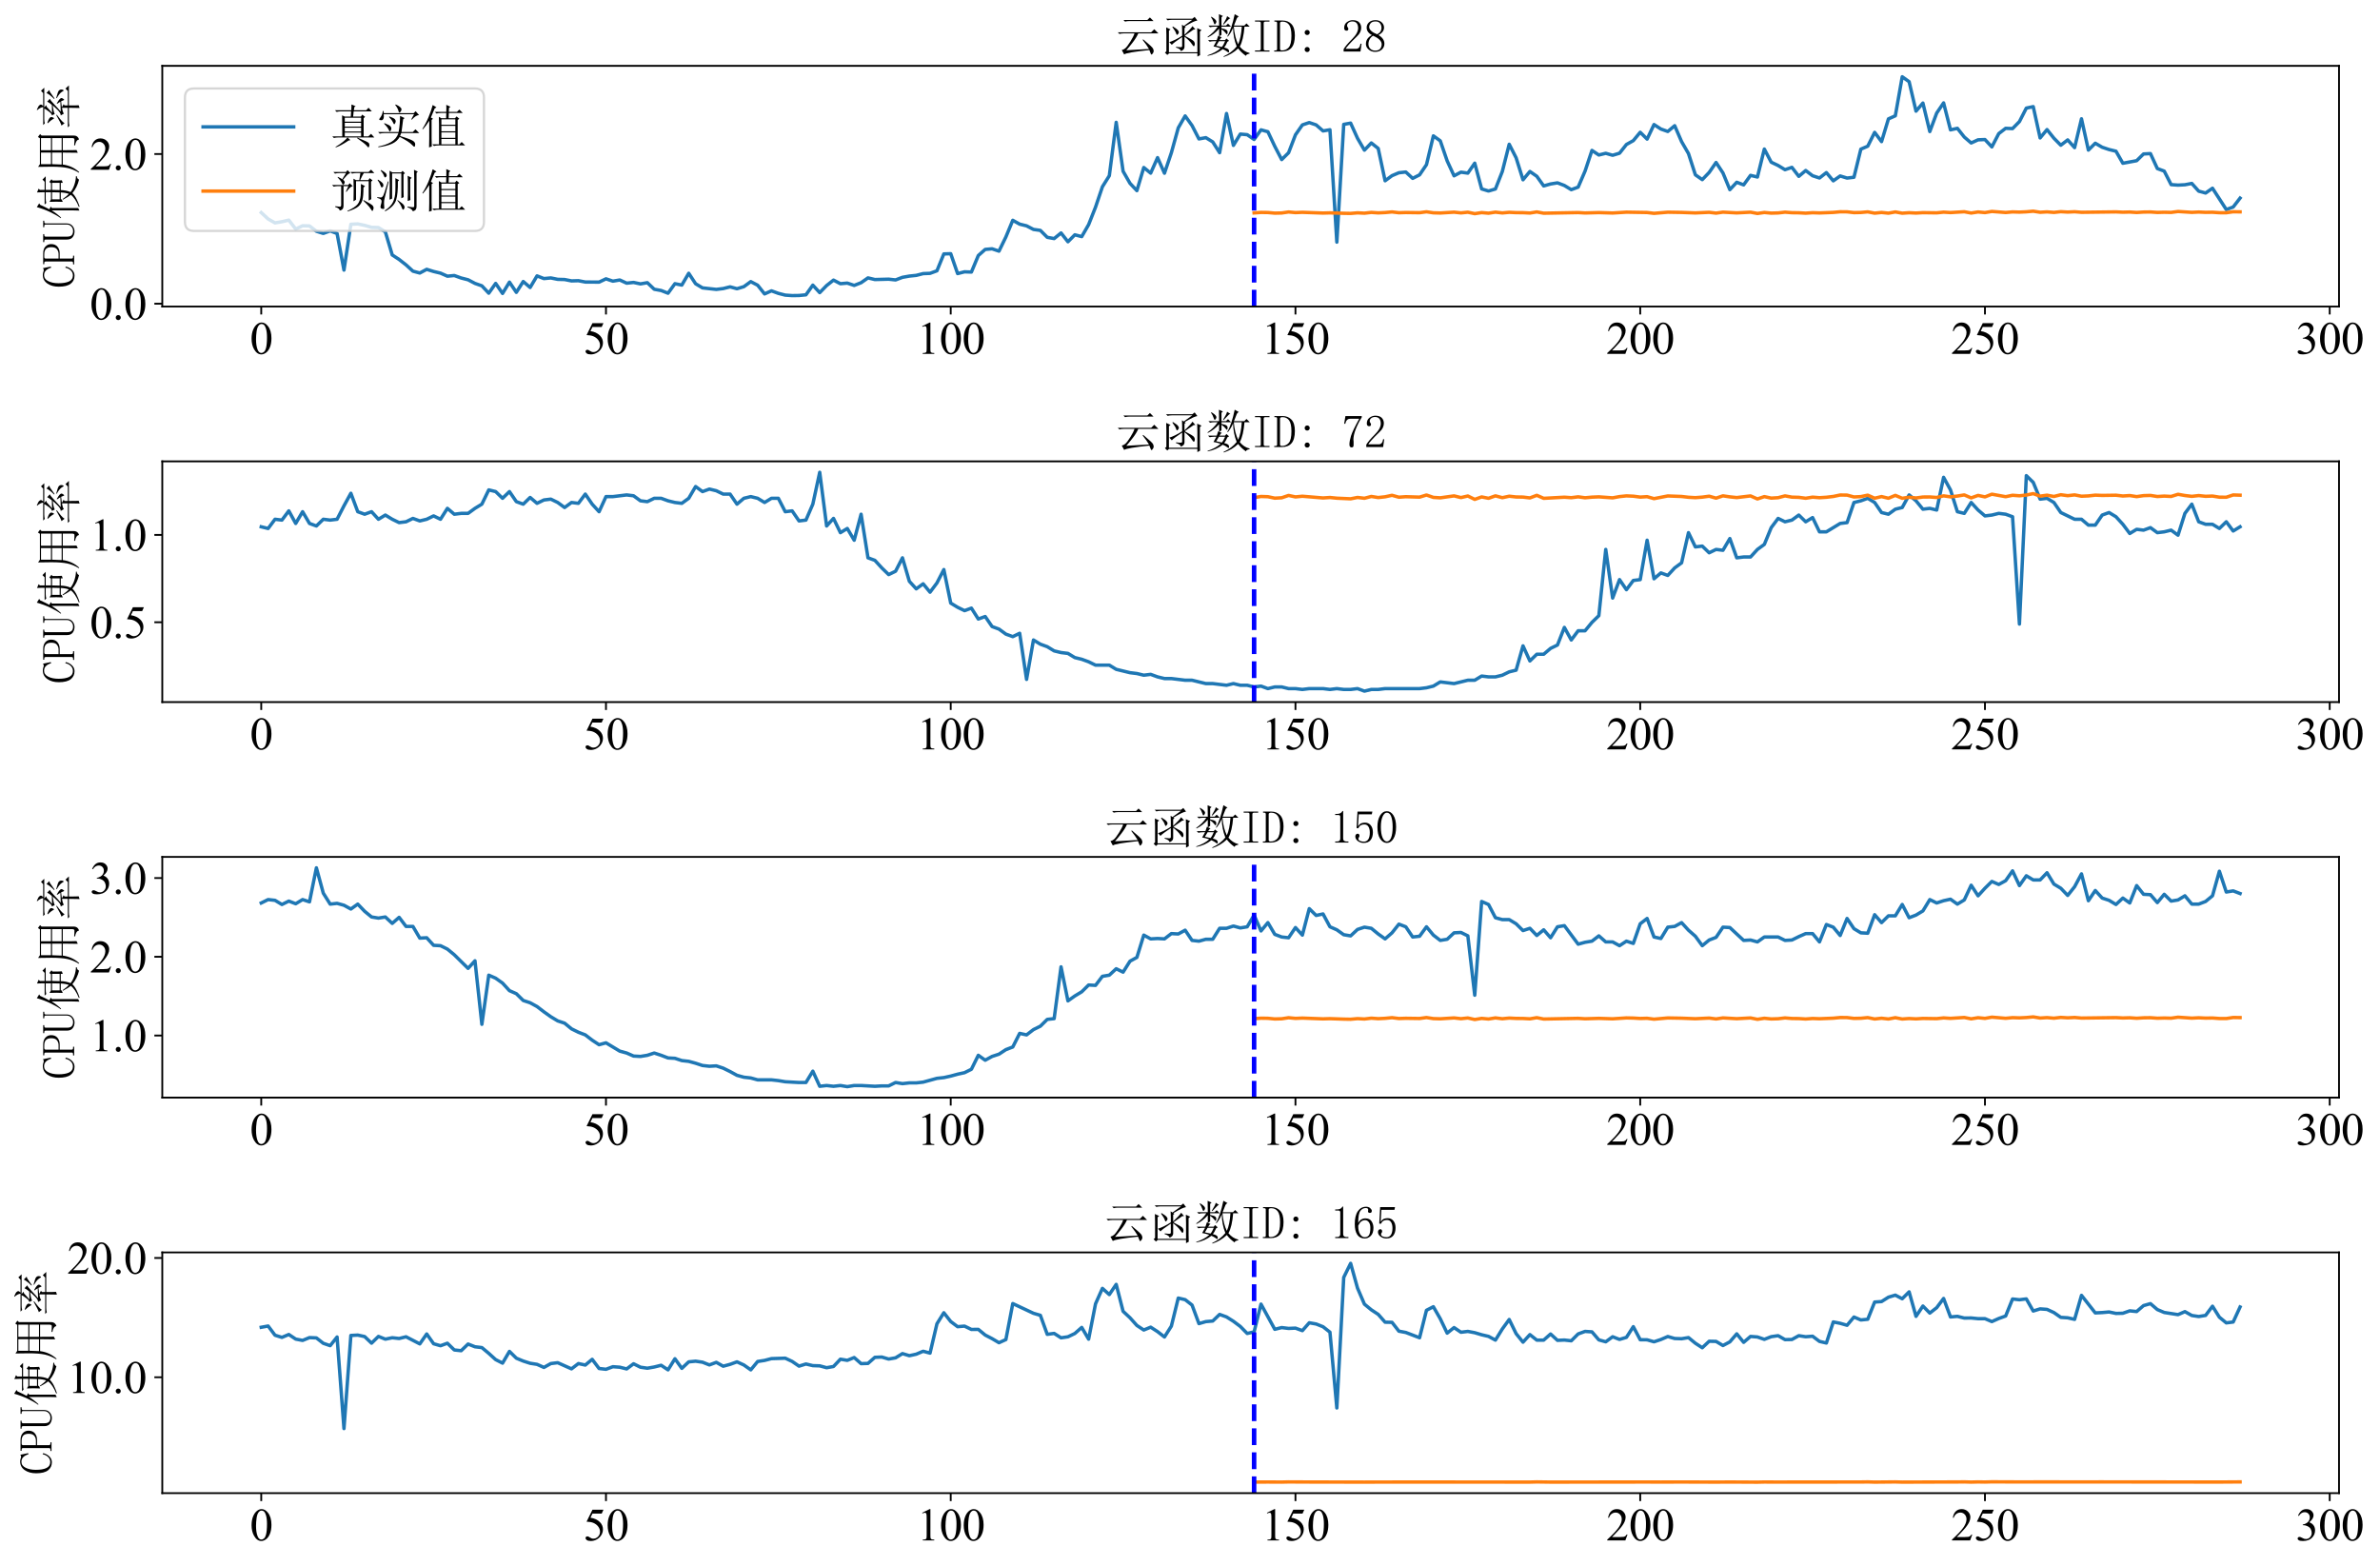 <?xml version="1.0" encoding="utf-8" standalone="no"?>
<!DOCTYPE svg PUBLIC "-//W3C//DTD SVG 1.1//EN"
  "http://www.w3.org/Graphics/SVG/1.1/DTD/svg11.dtd">
<svg xmlns:xlink="http://www.w3.org/1999/xlink" width="1050.58pt" height="691.482pt" viewBox="0 0 1050.58 691.482" xmlns="http://www.w3.org/2000/svg" version="1.1">
 <defs>
  <style type="text/css">*{stroke-linejoin: round; stroke-linecap: butt}</style>
 </defs>
 <g id="figure_1">
  <g id="patch_1">
   <path d="M 0 691.482 
L 1050.58 691.482 
L 1050.58 0 
L 0 0 
z
" style="fill: #ffffff"/>
  </g>
  <g id="axes_1">
   <g id="patch_2">
    <path d="M 71.638 135.317 
L 1032.489 135.317 
L 1032.489 29.059 
L 71.638 29.059 
z
" style="fill: #ffffff"/>
   </g>
   <g id="matplotlib.axis_1">
    <g id="xtick_1">
     <g id="line2d_1">
      <defs>
       <path id="m7a6785f3a3" d="M 0 0 
L 0 3.5 
" style="stroke: #000000; stroke-width: 0.8"/>
      </defs>
      <g>
       <use xlink:href="#m7a6785f3a3" x="115.313" y="135.317" style="stroke: #000000; stroke-width: 0.8"/>
      </g>
     </g>
     <g id="text_1">
      <!-- 0 -->
      <g transform="translate(110.313 156.204) scale(0.2 -0.2)">
       <defs>
        <path id="TimesNewRomanPSMT-30" d="M 231 2094 
Q 231 2819 450 3342 
Q 669 3866 1031 4122 
Q 1313 4325 1613 4325 
Q 2100 4325 2488 3828 
Q 2972 3213 2972 2159 
Q 2972 1422 2759 906 
Q 2547 391 2217 158 
Q 1888 -75 1581 -75 
Q 975 -75 572 641 
Q 231 1244 231 2094 
z
M 844 2016 
Q 844 1141 1059 588 
Q 1238 122 1591 122 
Q 1759 122 1940 273 
Q 2122 425 2216 781 
Q 2359 1319 2359 2297 
Q 2359 3022 2209 3506 
Q 2097 3866 1919 4016 
Q 1791 4119 1609 4119 
Q 1397 4119 1231 3928 
Q 1006 3669 925 3112 
Q 844 2556 844 2016 
z
" transform="scale(0.016)"/>
       </defs>
       <use xlink:href="#TimesNewRomanPSMT-30"/>
      </g>
     </g>
    </g>
    <g id="xtick_2">
     <g id="line2d_2">
      <g>
       <use xlink:href="#m7a6785f3a3" x="267.491" y="135.317" style="stroke: #000000; stroke-width: 0.8"/>
      </g>
     </g>
     <g id="text_2">
      <!-- 50 -->
      <g transform="translate(257.491 156.204) scale(0.2 -0.2)">
       <defs>
        <path id="TimesNewRomanPSMT-35" d="M 2778 4238 
L 2534 3706 
L 1259 3706 
L 981 3138 
Q 1809 3016 2294 2522 
Q 2709 2097 2709 1522 
Q 2709 1188 2573 903 
Q 2438 619 2231 419 
Q 2025 219 1772 97 
Q 1413 -75 1034 -75 
Q 653 -75 479 54 
Q 306 184 306 341 
Q 306 428 378 495 
Q 450 563 559 563 
Q 641 563 702 538 
Q 763 513 909 409 
Q 1144 247 1384 247 
Q 1750 247 2026 523 
Q 2303 800 2303 1197 
Q 2303 1581 2056 1914 
Q 1809 2247 1375 2428 
Q 1034 2569 447 2591 
L 1259 4238 
L 2778 4238 
z
" transform="scale(0.016)"/>
       </defs>
       <use xlink:href="#TimesNewRomanPSMT-35"/>
       <use xlink:href="#TimesNewRomanPSMT-30" x="50"/>
      </g>
     </g>
    </g>
    <g id="xtick_3">
     <g id="line2d_3">
      <g>
       <use xlink:href="#m7a6785f3a3" x="419.669" y="135.317" style="stroke: #000000; stroke-width: 0.8"/>
      </g>
     </g>
     <g id="text_3">
      <!-- 100 -->
      <g transform="translate(404.669 156.204) scale(0.2 -0.2)">
       <defs>
        <path id="TimesNewRomanPSMT-31" d="M 750 3822 
L 1781 4325 
L 1884 4325 
L 1884 747 
Q 1884 391 1914 303 
Q 1944 216 2037 169 
Q 2131 122 2419 116 
L 2419 0 
L 825 0 
L 825 116 
Q 1125 122 1212 167 
Q 1300 213 1334 289 
Q 1369 366 1369 747 
L 1369 3034 
Q 1369 3497 1338 3628 
Q 1316 3728 1258 3775 
Q 1200 3822 1119 3822 
Q 1003 3822 797 3725 
L 750 3822 
z
" transform="scale(0.016)"/>
       </defs>
       <use xlink:href="#TimesNewRomanPSMT-31"/>
       <use xlink:href="#TimesNewRomanPSMT-30" x="50"/>
       <use xlink:href="#TimesNewRomanPSMT-30" x="100"/>
      </g>
     </g>
    </g>
    <g id="xtick_4">
     <g id="line2d_4">
      <g>
       <use xlink:href="#m7a6785f3a3" x="571.846" y="135.317" style="stroke: #000000; stroke-width: 0.8"/>
      </g>
     </g>
     <g id="text_4">
      <!-- 150 -->
      <g transform="translate(556.846 156.204) scale(0.2 -0.2)">
       <use xlink:href="#TimesNewRomanPSMT-31"/>
       <use xlink:href="#TimesNewRomanPSMT-35" x="50"/>
       <use xlink:href="#TimesNewRomanPSMT-30" x="100"/>
      </g>
     </g>
    </g>
    <g id="xtick_5">
     <g id="line2d_5">
      <g>
       <use xlink:href="#m7a6785f3a3" x="724.024" y="135.317" style="stroke: #000000; stroke-width: 0.8"/>
      </g>
     </g>
     <g id="text_5">
      <!-- 200 -->
      <g transform="translate(709.024 156.204) scale(0.2 -0.2)">
       <defs>
        <path id="TimesNewRomanPSMT-32" d="M 2934 816 
L 2638 0 
L 138 0 
L 138 116 
Q 1241 1122 1691 1759 
Q 2141 2397 2141 2925 
Q 2141 3328 1894 3587 
Q 1647 3847 1303 3847 
Q 991 3847 742 3664 
Q 494 3481 375 3128 
L 259 3128 
Q 338 3706 661 4015 
Q 984 4325 1469 4325 
Q 1984 4325 2329 3994 
Q 2675 3663 2675 3213 
Q 2675 2891 2525 2569 
Q 2294 2063 1775 1497 
Q 997 647 803 472 
L 1909 472 
Q 2247 472 2383 497 
Q 2519 522 2628 598 
Q 2738 675 2819 816 
L 2934 816 
z
" transform="scale(0.016)"/>
       </defs>
       <use xlink:href="#TimesNewRomanPSMT-32"/>
       <use xlink:href="#TimesNewRomanPSMT-30" x="50"/>
       <use xlink:href="#TimesNewRomanPSMT-30" x="100"/>
      </g>
     </g>
    </g>
    <g id="xtick_6">
     <g id="line2d_6">
      <g>
       <use xlink:href="#m7a6785f3a3" x="876.202" y="135.317" style="stroke: #000000; stroke-width: 0.8"/>
      </g>
     </g>
     <g id="text_6">
      <!-- 250 -->
      <g transform="translate(861.202 156.204) scale(0.2 -0.2)">
       <use xlink:href="#TimesNewRomanPSMT-32"/>
       <use xlink:href="#TimesNewRomanPSMT-35" x="50"/>
       <use xlink:href="#TimesNewRomanPSMT-30" x="100"/>
      </g>
     </g>
    </g>
    <g id="xtick_7">
     <g id="line2d_7">
      <g>
       <use xlink:href="#m7a6785f3a3" x="1028.38" y="135.317" style="stroke: #000000; stroke-width: 0.8"/>
      </g>
     </g>
     <g id="text_7">
      <!-- 300 -->
      <g transform="translate(1013.38 156.204) scale(0.2 -0.2)">
       <defs>
        <path id="TimesNewRomanPSMT-33" d="M 325 3431 
Q 506 3859 782 4092 
Q 1059 4325 1472 4325 
Q 1981 4325 2253 3994 
Q 2459 3747 2459 3466 
Q 2459 3003 1878 2509 
Q 2269 2356 2469 2072 
Q 2669 1788 2669 1403 
Q 2669 853 2319 450 
Q 1863 -75 997 -75 
Q 569 -75 414 31 
Q 259 138 259 259 
Q 259 350 332 419 
Q 406 488 509 488 
Q 588 488 669 463 
Q 722 447 909 348 
Q 1097 250 1169 231 
Q 1284 197 1416 197 
Q 1734 197 1970 444 
Q 2206 691 2206 1028 
Q 2206 1275 2097 1509 
Q 2016 1684 1919 1775 
Q 1784 1900 1550 2001 
Q 1316 2103 1072 2103 
L 972 2103 
L 972 2197 
Q 1219 2228 1467 2375 
Q 1716 2522 1828 2728 
Q 1941 2934 1941 3181 
Q 1941 3503 1739 3701 
Q 1538 3900 1238 3900 
Q 753 3900 428 3381 
L 325 3431 
z
" transform="scale(0.016)"/>
       </defs>
       <use xlink:href="#TimesNewRomanPSMT-33"/>
       <use xlink:href="#TimesNewRomanPSMT-30" x="50"/>
       <use xlink:href="#TimesNewRomanPSMT-30" x="100"/>
      </g>
     </g>
    </g>
   </g>
   <g id="matplotlib.axis_2">
    <g id="ytick_1">
     <g id="line2d_8">
      <defs>
       <path id="m535ee25c8a" d="M 0 0 
L -3.5 0 
" style="stroke: #000000; stroke-width: 0.8"/>
      </defs>
      <g>
       <use xlink:href="#m535ee25c8a" x="71.638" y="134.075" style="stroke: #000000; stroke-width: 0.8"/>
      </g>
     </g>
     <g id="text_8">
      <!-- 0.0 -->
      <g transform="translate(39.638 141.019) scale(0.2 -0.2)">
       <defs>
        <path id="TimesNewRomanPSMT-2e" d="M 800 606 
Q 947 606 1047 504 
Q 1147 403 1147 259 
Q 1147 116 1045 14 
Q 944 -88 800 -88 
Q 656 -88 554 14 
Q 453 116 453 259 
Q 453 406 554 506 
Q 656 606 800 606 
z
" transform="scale(0.016)"/>
       </defs>
       <use xlink:href="#TimesNewRomanPSMT-30"/>
       <use xlink:href="#TimesNewRomanPSMT-2e" x="50"/>
       <use xlink:href="#TimesNewRomanPSMT-30" x="75"/>
      </g>
     </g>
    </g>
    <g id="ytick_2">
     <g id="line2d_9">
      <g>
       <use xlink:href="#m535ee25c8a" x="71.638" y="67.998" style="stroke: #000000; stroke-width: 0.8"/>
      </g>
     </g>
     <g id="text_9">
      <!-- 2.0 -->
      <g transform="translate(39.638 74.942) scale(0.2 -0.2)">
       <use xlink:href="#TimesNewRomanPSMT-32"/>
       <use xlink:href="#TimesNewRomanPSMT-2e" x="50"/>
       <use xlink:href="#TimesNewRomanPSMT-30" x="75"/>
      </g>
     </g>
    </g>
    <g id="text_10">
     <!-- CPU使用率 -->
     <g transform="translate(33.059 127.188) rotate(-90) scale(0.2 -0.2)">
      <defs>
       <path id="SimSun-43" d="M 1725 50 
Q 1025 50 612 575 
Q 200 1100 200 2225 
Q 200 3175 637 3800 
Q 1075 4425 1825 4425 
Q 2000 4425 2175 4375 
Q 2350 4300 2475 4300 
Q 2575 4300 2637 4325 
Q 2700 4350 2750 4425 
L 2975 3325 
L 2825 3275 
Q 2675 3750 2425 4000 
Q 2175 4250 1775 4250 
Q 1250 4250 962 3675 
Q 675 3100 675 2250 
Q 675 1325 925 800 
Q 1175 275 1750 275 
Q 2150 275 2437 562 
Q 2725 850 2825 1325 
L 2975 1250 
Q 2850 725 2512 387 
Q 2175 50 1725 50 
z
" transform="scale(0.016)"/>
       <path id="SimSun-50" d="M 950 2100 
L 950 450 
Q 950 350 1012 300 
Q 1075 250 1175 250 
L 1350 250 
L 1350 100 
L 150 100 
L 150 250 
L 325 250 
Q 450 250 500 300 
Q 550 350 550 450 
L 550 4025 
Q 550 4125 500 4175 
Q 450 4225 325 4225 
L 175 4225 
L 175 4375 
L 1650 4375 
Q 2275 4375 2612 4062 
Q 2950 3750 2950 3275 
Q 2950 2700 2587 2400 
Q 2225 2100 1725 2100 
L 950 2100 
z
M 1575 2250 
Q 1950 2250 2237 2475 
Q 2525 2700 2525 3250 
Q 2525 3750 2287 3987 
Q 2050 4225 1525 4225 
L 1175 4225 
Q 1075 4225 1012 4175 
Q 950 4125 950 4025 
L 950 2250 
L 1575 2250 
z
" transform="scale(0.016)"/>
       <path id="SimSun-55" d="M 1625 250 
Q 2000 250 2262 500 
Q 2525 750 2525 1125 
L 2525 4025 
Q 2525 4125 2475 4175 
Q 2425 4225 2300 4225 
L 2150 4225 
L 2150 4375 
L 3050 4375 
L 3050 4225 
L 2900 4225 
Q 2800 4225 2737 4175 
Q 2675 4125 2675 4025 
L 2675 1125 
Q 2675 625 2337 337 
Q 2000 50 1575 50 
Q 1125 50 787 300 
Q 450 550 450 1100 
L 450 4025 
Q 450 4125 400 4175 
Q 350 4225 225 4225 
L 100 4225 
L 100 4375 
L 1200 4375 
L 1200 4225 
L 1075 4225 
Q 975 4225 912 4175 
Q 850 4125 850 4025 
L 850 1100 
Q 850 600 1062 425 
Q 1275 250 1625 250 
z
" transform="scale(0.016)"/>
       <path id="SimSun-4f7f" d="M 2875 3150 
L 2875 2100 
L 3825 2100 
Q 3850 2825 3850 3150 
L 2875 3150 
z
M 4175 3150 
Q 4175 2800 4150 2100 
L 5150 2100 
L 5150 3150 
L 4175 3150 
z
M 5475 3100 
L 5475 2425 
Q 5475 2100 5500 1800 
L 5150 1675 
L 5150 1950 
L 4150 1950 
Q 4125 1175 3875 600 
Q 4275 275 4875 75 
Q 5475 -125 6075 -150 
L 6075 -250 
Q 5700 -300 5600 -575 
Q 4525 -325 3725 350 
Q 3425 25 2925 -225 
Q 2425 -475 1875 -650 
L 1825 -550 
Q 2400 -325 2850 -25 
Q 3300 275 3500 575 
Q 3200 925 2825 1650 
L 2900 1700 
Q 3325 1100 3625 825 
Q 3800 1300 3825 1950 
L 2875 1950 
L 2875 1825 
L 2525 1675 
Q 2550 2075 2550 2562 
Q 2550 3050 2525 3500 
L 2875 3300 
L 3850 3300 
L 3850 4025 
L 2975 4025 
Q 2650 4025 2375 3950 
L 2150 4175 
L 3850 4175 
L 3850 4525 
Q 3850 4775 3825 5225 
L 4350 5000 
L 4175 4825 
L 4175 4175 
L 5300 4175 
L 5600 4475 
L 6050 4025 
L 4175 4025 
L 4175 3300 
L 5100 3300 
L 5275 3525 
L 5650 3225 
L 5475 3100 
z
M 1675 3175 
L 1675 -450 
L 1325 -625 
Q 1350 -75 1350 350 
L 1350 3200 
Q 900 2475 350 1900 
L 275 1950 
Q 700 2525 1112 3400 
Q 1525 4275 1800 5250 
L 2325 4925 
L 2125 4800 
Q 1725 3925 1500 3525 
L 1875 3325 
L 1675 3175 
z
" transform="scale(0.016)"/>
       <path id="SimSun-7528" d="M 3400 3150 
L 3400 1825 
L 5075 1825 
L 5075 3150 
L 3400 3150 
z
M 4075 100 
Q 4725 50 4900 62 
Q 5075 75 5075 400 
L 5075 1675 
L 3400 1675 
Q 3400 75 3425 -225 
L 3050 -400 
Q 3075 1025 3075 1675 
L 1425 1675 
Q 1250 350 375 -600 
L 300 -550 
Q 775 225 950 1025 
Q 1125 1825 1125 3225 
Q 1125 4625 1100 5075 
L 1475 4825 
L 5050 4825 
L 5225 5100 
L 5625 4800 
L 5425 4600 
L 5425 225 
Q 5450 -400 4875 -575 
Q 4825 -150 4075 -25 
L 4075 100 
z
M 1475 4675 
L 1475 3300 
L 3075 3300 
L 3075 4675 
L 1475 4675 
z
M 3400 4675 
L 3400 3300 
L 5075 3300 
L 5075 4675 
L 3400 4675 
z
M 1475 3150 
Q 1450 2100 1425 1825 
L 3075 1825 
L 3075 3150 
L 1475 3150 
z
" transform="scale(0.016)"/>
       <path id="SimSun-7387" d="M 875 3725 
L 925 3800 
Q 1375 3650 1550 3525 
Q 1725 3400 1725 3250 
Q 1725 3175 1662 3025 
Q 1600 2875 1550 2875 
Q 1500 2875 1425 3050 
Q 1275 3325 875 3725 
z
M 550 1850 
Q 875 1925 2000 2575 
L 2050 2500 
Q 1675 2225 1337 1937 
Q 1000 1650 875 1425 
L 550 1850 
z
M 5200 3450 
Q 4800 3150 4275 2800 
L 4225 2875 
Q 4775 3400 5050 3925 
L 5450 3525 
L 5200 3450 
z
M 4325 2500 
L 4350 2575 
Q 5225 2350 5375 2212 
Q 5525 2075 5525 1900 
Q 5525 1775 5487 1662 
Q 5450 1550 5400 1550 
Q 5325 1550 5200 1800 
Q 4975 2150 4325 2500 
z
M 3150 3900 
Q 2500 3300 2300 3150 
Q 2800 3150 3400 3175 
Q 3700 3500 3850 3825 
L 4250 3450 
Q 4050 3400 3450 2825 
Q 2850 2250 2475 1950 
Q 3150 1975 3850 2000 
Q 3750 2175 3550 2450 
L 3600 2500 
Q 4050 2250 4200 2100 
Q 4350 1950 4350 1850 
Q 4350 1775 4250 1625 
Q 4150 1475 4100 1475 
Q 4075 1475 4050 1550 
Q 4000 1700 3900 1900 
Q 3650 1875 3075 1800 
L 3500 1550 
L 3325 1425 
L 3325 975 
L 5325 975 
L 5650 1300 
L 6100 825 
L 3325 825 
Q 3325 -275 3350 -525 
L 2975 -650 
Q 3000 0 3000 825 
L 1125 825 
Q 800 825 525 750 
L 300 975 
L 3000 975 
L 3000 1775 
Q 2450 1700 2200 1525 
L 1950 1950 
Q 2275 1950 2675 2350 
Q 3075 2750 3325 3050 
Q 2400 2950 2150 2775 
L 1950 3175 
Q 2150 3150 2475 3575 
Q 2800 4000 2900 4225 
L 1450 4225 
Q 1125 4225 850 4150 
L 625 4375 
L 3100 4375 
Q 3050 4800 2675 5200 
L 2725 5250 
Q 3225 5050 3337 4912 
Q 3450 4775 3450 4700 
Q 3450 4550 3250 4375 
L 5025 4375 
L 5350 4675 
L 5775 4225 
L 3050 4225 
L 3375 3950 
L 3150 3900 
z
" transform="scale(0.016)"/>
      </defs>
      <use xlink:href="#SimSun-43"/>
      <use xlink:href="#SimSun-50" x="50"/>
      <use xlink:href="#SimSun-55" x="100"/>
      <use xlink:href="#SimSun-4f7f" x="150"/>
      <use xlink:href="#SimSun-7528" x="250"/>
      <use xlink:href="#SimSun-7387" x="350"/>
     </g>
    </g>
   </g>
   <g id="line2d_10">
    <path d="M 115.313 93.834 
L 118.356 96.669 
L 121.4 98.393 
L 124.443 97.878 
L 127.487 97.164 
L 130.53 101.109 
L 133.574 99.662 
L 136.617 99.741 
L 139.661 102.081 
L 142.705 103.032 
L 145.748 101.922 
L 148.792 103.072 
L 151.835 119.227 
L 154.879 99.008 
L 157.922 98.849 
L 160.966 99.484 
L 164.01 100.356 
L 167.053 100.455 
L 170.097 102.338 
L 173.14 112.541 
L 176.184 114.543 
L 179.227 116.921 
L 182.271 119.697 
L 185.314 120.516 
L 188.358 118.891 
L 191.402 119.842 
L 194.445 120.569 
L 197.489 121.917 
L 200.532 121.626 
L 203.576 122.723 
L 206.619 123.503 
L 209.663 125.102 
L 212.706 126.172 
L 215.75 129.417 
L 218.794 125.115 
L 221.837 129.529 
L 224.881 124.547 
L 227.924 129.047 
L 230.968 124.269 
L 234.011 126.906 
L 237.055 121.785 
L 240.099 122.974 
L 243.142 122.69 
L 246.186 123.311 
L 249.229 123.39 
L 252.273 123.998 
L 255.316 123.912 
L 258.36 124.494 
L 264.447 124.533 
L 267.491 123.086 
L 270.534 124.111 
L 273.578 123.595 
L 276.621 125.003 
L 279.665 124.672 
L 282.708 125.32 
L 285.752 124.785 
L 288.795 127.685 
L 291.839 128.24 
L 294.883 129.43 
L 297.926 125.234 
L 300.97 125.842 
L 304.013 120.635 
L 307.057 125.26 
L 310.1 127.084 
L 316.187 127.751 
L 319.231 127.381 
L 322.275 126.621 
L 325.318 127.454 
L 328.362 126.536 
L 331.405 124.315 
L 334.449 125.908 
L 337.492 129.74 
L 340.536 128.386 
L 343.58 129.496 
L 346.623 130.276 
L 349.667 130.487 
L 352.71 130.441 
L 355.754 130.143 
L 358.797 125.875 
L 361.841 129.179 
L 364.884 126.053 
L 367.928 123.648 
L 370.972 125.234 
L 374.015 124.97 
L 377.059 125.987 
L 380.102 124.798 
L 383.146 122.67 
L 386.189 123.397 
L 392.276 123.238 
L 395.32 123.569 
L 398.364 122.419 
L 401.407 121.877 
L 404.451 121.56 
L 407.494 120.78 
L 410.538 120.661 
L 413.581 119.538 
L 416.625 112.091 
L 419.669 111.992 
L 422.712 120.767 
L 425.756 119.987 
L 428.799 120.093 
L 431.843 112.811 
L 434.886 110.096 
L 437.93 109.831 
L 440.973 110.862 
L 444.017 104.598 
L 447.061 97.244 
L 450.104 98.949 
L 453.148 99.689 
L 456.191 101.274 
L 459.235 101.697 
L 462.278 104.763 
L 465.322 105.318 
L 468.365 102.834 
L 471.409 106.719 
L 474.453 103.653 
L 477.496 104.446 
L 480.54 99.16 
L 483.583 91.455 
L 486.627 82.436 
L 489.67 77.579 
L 492.714 54.01 
L 495.757 75.597 
L 498.801 80.916 
L 501.845 84.154 
L 504.888 73.945 
L 507.932 76.423 
L 510.975 69.584 
L 514.019 76.456 
L 517.062 67.436 
L 520.106 56.461 
L 523.15 51.175 
L 526.193 55.417 
L 529.237 61.324 
L 532.28 60.769 
L 535.324 62.639 
L 538.367 67.41 
L 541.411 50.105 
L 544.454 64.179 
L 547.498 59.183 
L 550.542 59.461 
L 553.585 61.562 
L 556.629 57.32 
L 559.672 58.153 
L 562.716 64.589 
L 565.759 70.443 
L 568.803 67.436 
L 571.846 59.507 
L 574.89 55.14 
L 577.934 54.109 
L 580.977 55.14 
L 584.021 57.796 
L 587.064 57.28 
L 590.108 106.878 
L 593.151 54.902 
L 596.195 54.347 
L 599.239 61.047 
L 602.282 66.28 
L 605.326 63.108 
L 608.369 65.527 
L 611.413 79.793 
L 614.456 77.546 
L 617.5 76.258 
L 620.543 75.927 
L 623.587 78.736 
L 626.631 77.183 
L 629.674 72.69 
L 632.718 59.976 
L 635.761 62.157 
L 638.805 71.011 
L 641.848 77.612 
L 644.892 75.993 
L 647.935 76.423 
L 650.979 72.029 
L 654.023 83.394 
L 657.066 84.319 
L 660.11 83.427 
L 663.153 75.696 
L 666.197 63.683 
L 669.24 69.65 
L 672.284 79.363 
L 675.327 75.696 
L 678.371 77.811 
L 681.415 82.072 
L 684.458 81.213 
L 687.502 80.718 
L 690.545 81.874 
L 693.589 83.724 
L 696.632 82.601 
L 699.676 75.531 
L 702.72 66.399 
L 705.763 68.421 
L 708.807 67.668 
L 711.85 68.54 
L 714.894 67.628 
L 717.937 63.782 
L 720.981 62.078 
L 724.024 58.391 
L 727.068 61.404 
L 730.112 54.981 
L 733.155 56.963 
L 736.199 58.034 
L 739.242 55.496 
L 742.286 62.514 
L 745.329 67.787 
L 748.373 77.176 
L 751.416 79.297 
L 754.46 76.126 
L 757.504 71.725 
L 760.547 76.35 
L 763.591 83.724 
L 766.634 80.454 
L 769.678 81.61 
L 772.721 77.414 
L 775.765 78.141 
L 778.809 65.804 
L 781.852 71.599 
L 784.896 73.053 
L 787.939 74.903 
L 790.983 73.879 
L 794.026 77.844 
L 797.07 75.267 
L 800.113 77.579 
L 803.157 78.57 
L 806.201 76.192 
L 809.244 79.826 
L 812.288 77.678 
L 815.331 78.603 
L 818.375 78.24 
L 821.418 65.837 
L 824.462 64.536 
L 827.505 58.43 
L 830.549 62.514 
L 833.593 52.483 
L 836.636 51.115 
L 839.68 33.889 
L 842.723 36.063 
L 845.767 49.06 
L 848.81 45.499 
L 851.854 58.073 
L 854.898 49.906 
L 857.941 45.426 
L 860.985 57.32 
L 864.028 56.646 
L 867.072 60.492 
L 870.115 63.108 
L 873.159 61.721 
L 876.202 61.602 
L 879.246 64.853 
L 882.29 58.985 
L 885.333 56.646 
L 888.377 56.765 
L 891.42 53.666 
L 894.464 47.719 
L 897.507 47.072 
L 900.551 60.888 
L 903.594 57.201 
L 906.638 61.007 
L 909.682 64.1 
L 912.725 61.76 
L 915.769 65.17 
L 918.812 52.444 
L 921.856 66.254 
L 924.899 63.227 
L 927.943 64.998 
L 930.986 66.016 
L 934.03 66.743 
L 937.074 72.062 
L 943.161 70.939 
L 946.204 67.965 
L 949.248 67.8 
L 952.291 74.408 
L 955.335 75.531 
L 958.379 81.504 
L 961.422 81.716 
L 964.466 81.557 
L 967.509 80.976 
L 970.553 84.385 
L 973.596 85.205 
L 976.64 83.09 
L 982.727 92.499 
L 985.771 91.389 
L 988.814 87.451 
L 988.814 87.451 
" clip-path="url(#pae32b12122)" style="fill: none; stroke: #1f77b4; stroke-width: 1.5; stroke-linecap: square"/>
   </g>
   <g id="line2d_11">
    <path d="M 553.585 93.984 
L 556.629 93.769 
L 559.672 93.812 
L 562.716 94.087 
L 565.759 94.015 
L 568.803 93.572 
L 571.846 93.849 
L 574.89 93.723 
L 584.021 94.047 
L 587.064 93.962 
L 593.151 94.154 
L 596.195 94.208 
L 599.239 93.951 
L 602.282 94.105 
L 605.326 93.764 
L 608.369 93.971 
L 611.413 93.829 
L 614.456 93.548 
L 617.5 93.905 
L 620.543 93.811 
L 626.631 93.891 
L 629.674 93.493 
L 632.718 93.942 
L 635.761 94.022 
L 641.848 93.657 
L 644.892 93.977 
L 647.935 93.676 
L 650.979 94.318 
L 654.023 93.852 
L 657.066 94.112 
L 660.11 93.649 
L 663.153 93.996 
L 666.197 93.72 
L 669.24 93.862 
L 672.284 93.884 
L 675.327 94.04 
L 678.371 93.55 
L 681.415 94.118 
L 696.632 93.835 
L 699.676 94.012 
L 705.763 93.841 
L 711.85 94.026 
L 717.937 93.655 
L 727.068 93.805 
L 730.112 94.176 
L 736.199 93.669 
L 742.286 93.768 
L 748.373 93.992 
L 754.46 93.718 
L 757.504 94.083 
L 760.547 93.647 
L 766.634 93.975 
L 772.721 93.662 
L 775.765 94.234 
L 778.809 93.795 
L 781.852 94.077 
L 784.896 93.999 
L 787.939 93.656 
L 790.983 93.894 
L 794.026 93.931 
L 797.07 94.102 
L 800.113 93.895 
L 803.157 93.997 
L 809.244 93.765 
L 812.288 93.491 
L 815.331 93.51 
L 818.375 93.859 
L 821.418 93.795 
L 824.462 93.518 
L 827.505 94.099 
L 830.549 93.788 
L 833.593 94.104 
L 836.636 93.558 
L 839.68 94.111 
L 842.723 93.906 
L 845.767 94.049 
L 848.81 93.871 
L 854.898 93.955 
L 857.941 93.65 
L 860.985 93.837 
L 867.072 93.472 
L 870.115 94.037 
L 873.159 93.567 
L 876.202 93.846 
L 879.246 93.336 
L 885.333 93.807 
L 888.377 93.539 
L 891.42 93.637 
L 894.464 93.496 
L 897.507 93.227 
L 900.551 93.704 
L 903.594 93.524 
L 906.638 93.766 
L 909.682 93.439 
L 912.725 93.618 
L 915.769 93.47 
L 918.812 93.718 
L 934.03 93.531 
L 937.074 93.676 
L 940.117 93.595 
L 943.161 93.794 
L 946.204 93.608 
L 949.248 93.568 
L 952.291 93.775 
L 955.335 93.694 
L 958.379 93.763 
L 961.422 93.356 
L 967.509 93.743 
L 970.553 93.598 
L 973.596 93.735 
L 976.64 93.689 
L 979.683 93.899 
L 982.727 93.91 
L 985.771 93.478 
L 988.814 93.523 
L 988.814 93.523 
" clip-path="url(#pae32b12122)" style="fill: none; stroke: #ff7f0e; stroke-width: 1.5; stroke-linecap: square"/>
   </g>
   <g id="line2d_12">
    <path d="M 553.585 135.317 
L 553.585 29.059 
" clip-path="url(#pae32b12122)" style="fill: none; stroke-dasharray: 7.4,3.2; stroke-dashoffset: 0; stroke: #0000ff; stroke-width: 2"/>
   </g>
   <g id="patch_3">
    <path d="M 71.638 135.317 
L 71.638 29.059 
" style="fill: none; stroke: #000000; stroke-width: 0.8; stroke-linejoin: miter; stroke-linecap: square"/>
   </g>
   <g id="patch_4">
    <path d="M 1032.489 135.317 
L 1032.489 29.059 
" style="fill: none; stroke: #000000; stroke-width: 0.8; stroke-linejoin: miter; stroke-linecap: square"/>
   </g>
   <g id="patch_5">
    <path d="M 71.638 135.317 
L 1032.489 135.317 
" style="fill: none; stroke: #000000; stroke-width: 0.8; stroke-linejoin: miter; stroke-linecap: square"/>
   </g>
   <g id="patch_6">
    <path d="M 71.638 29.059 
L 1032.489 29.059 
" style="fill: none; stroke: #000000; stroke-width: 0.8; stroke-linejoin: miter; stroke-linecap: square"/>
   </g>
   <g id="text_11">
    <!-- 云函数ID: 28 -->
    <g transform="translate(492.063 23.059) scale(0.2 -0.2)">
     <defs>
      <path id="SimSun-4e91" d="M 1200 4450 
L 4500 4450 
L 4850 4800 
L 5350 4300 
L 1975 4300 
Q 1700 4300 1425 4225 
L 1200 4450 
z
M 1600 275 
Q 2300 300 4725 450 
Q 4425 975 3850 1700 
L 3925 1775 
Q 5200 725 5287 500 
Q 5375 275 5375 175 
Q 5375 0 5250 -162 
Q 5125 -325 5075 -325 
Q 5025 -325 4975 -200 
Q 4875 50 4775 300 
Q 1650 -25 1300 -300 
L 975 300 
Q 1225 350 1462 550 
Q 1700 750 2150 1462 
Q 2600 2175 2725 2600 
L 1250 2600 
Q 925 2600 650 2525 
L 425 2750 
L 5025 2750 
L 5450 3175 
L 6025 2600 
L 3250 2600 
Q 3000 2025 2500 1375 
Q 2000 725 1600 275 
z
" transform="scale(0.016)"/>
      <path id="SimSun-51fd" d="M 3050 2275 
L 3050 3000 
Q 3050 3450 3025 3800 
L 3275 3625 
L 4450 4475 
L 1650 4475 
Q 1325 4475 1050 4400 
L 825 4625 
L 4450 4625 
L 4775 4875 
L 5150 4375 
Q 4875 4325 4550 4175 
Q 4225 4025 3400 3550 
L 3550 3450 
L 3375 3325 
L 3375 2400 
Q 4250 3225 4475 3600 
L 4875 3150 
L 4625 3125 
Q 3625 2425 3400 2275 
Q 4575 1675 4687 1487 
Q 4800 1300 4800 1150 
Q 4800 1025 4750 925 
Q 4700 825 4675 825 
Q 4575 825 4375 1150 
Q 4075 1600 3375 2150 
L 3375 725 
Q 3375 350 2875 150 
Q 2850 450 2200 650 
L 2200 750 
Q 2800 675 2925 700 
Q 3050 725 3050 850 
L 3050 2100 
Q 1850 1300 1625 1025 
L 1275 1400 
Q 1575 1475 2087 1725 
Q 2600 1975 3050 2275 
z
M 1700 3475 
L 1775 3550 
Q 2350 3200 2475 3025 
Q 2600 2850 2600 2775 
Q 2600 2650 2500 2525 
Q 2400 2400 2350 2400 
Q 2275 2400 2225 2575 
Q 2150 2875 1700 3475 
z
M 5150 0 
L 5150 2175 
Q 5150 2725 5125 3325 
L 5725 3050 
L 5500 2850 
L 5500 525 
Q 5500 100 5525 -400 
L 5150 -600 
L 5150 -150 
L 1250 -150 
L 1000 -375 
L 675 -50 
L 875 125 
L 875 2375 
Q 875 2800 850 3425 
L 1450 3150 
L 1225 2975 
L 1225 0 
L 5150 0 
z
" transform="scale(0.016)"/>
      <path id="SimSun-6570" d="M 1875 1525 
Q 1675 1200 1500 900 
Q 1825 825 2275 725 
Q 2500 975 2725 1525 
L 1875 1525 
z
M 850 4900 
Q 1325 4600 1425 4450 
Q 1525 4300 1525 4225 
Q 1525 4100 1437 3975 
Q 1350 3850 1300 3850 
Q 1225 3850 1150 4100 
Q 1050 4450 775 4850 
L 850 4900 
z
M 3000 4975 
L 3450 4675 
Q 3250 4625 3100 4425 
Q 2925 4225 2525 3825 
L 2450 3875 
Q 2925 4625 3000 4975 
z
M 1875 5250 
L 2425 5000 
L 2225 4825 
L 2225 3675 
L 2850 3675 
L 3125 3950 
L 3550 3525 
L 2225 3525 
L 2225 3300 
Q 2800 3175 2937 3062 
Q 3075 2950 3075 2775 
Q 3075 2700 3050 2587 
Q 3025 2475 2975 2475 
Q 2925 2475 2800 2650 
Q 2600 2925 2225 3175 
L 2225 2400 
L 1925 2200 
L 2275 2050 
Q 2150 2000 1950 1675 
L 2725 1675 
L 2900 1900 
L 3275 1575 
L 3050 1450 
Q 2800 875 2600 650 
Q 3000 550 3137 437 
Q 3275 325 3275 150 
Q 3275 -25 3200 -25 
Q 3125 -25 3025 75 
Q 2750 275 2400 425 
Q 1525 -275 325 -500 
L 300 -425 
Q 1450 -50 2100 550 
Q 1600 725 1125 800 
Q 1225 950 1525 1525 
L 1200 1525 
Q 875 1525 600 1450 
L 375 1675 
L 1575 1675 
Q 1675 1925 1775 2275 
L 1900 2225 
L 1900 3250 
Q 1225 2475 350 2050 
L 300 2125 
Q 1225 2775 1700 3525 
L 1250 3525 
Q 925 3525 650 3450 
L 425 3675 
L 1900 3675 
Q 1900 4575 1875 5250 
z
M 3925 3525 
Q 4050 2075 4525 1100 
Q 4925 1950 5025 3525 
L 3925 3525 
z
M 4050 5250 
L 4625 4925 
Q 4425 4850 4325 4625 
Q 4225 4400 3950 3675 
L 5375 3675 
L 5675 3975 
L 6125 3525 
L 5400 3525 
Q 5250 1675 4750 775 
Q 5325 75 6100 -100 
L 6100 -200 
Q 5625 -275 5600 -500 
Q 4950 -50 4525 525 
Q 3700 -275 2550 -650 
L 2500 -575 
Q 3650 -50 4325 800 
Q 3850 1975 3825 3375 
Q 3575 2725 3100 2150 
L 3025 2200 
Q 3625 3200 4050 5250 
z
" transform="scale(0.016)"/>
      <path id="SimSun-49" d="M 600 4225 
L 600 4375 
L 2600 4375 
L 2600 4225 
L 2025 4225 
Q 1925 4225 1862 4175 
Q 1800 4125 1800 4025 
L 1800 450 
Q 1800 350 1862 300 
Q 1925 250 2025 250 
L 2600 250 
L 2600 100 
L 600 100 
L 600 250 
L 1175 250 
Q 1300 250 1350 300 
Q 1400 350 1400 450 
L 1400 4025 
Q 1400 4125 1350 4175 
Q 1300 4225 1175 4225 
L 600 4225 
z
" transform="scale(0.016)"/>
      <path id="SimSun-44" d="M 2500 2275 
Q 2500 3350 2175 3787 
Q 1850 4225 1275 4225 
Q 1100 4225 1012 4175 
Q 925 4125 925 4025 
L 925 450 
Q 925 350 1000 300 
Q 1075 250 1200 250 
Q 1750 250 2125 662 
Q 2500 1075 2500 2275 
z
M 525 4025 
Q 525 4125 475 4175 
Q 425 4225 300 4225 
L 150 4225 
L 150 4375 
L 1275 4375 
Q 2050 4375 2512 3875 
Q 2975 3375 2975 2325 
Q 2975 1175 2525 637 
Q 2075 100 1200 100 
L 125 100 
L 125 250 
L 300 250 
Q 425 250 475 300 
Q 525 350 525 450 
L 525 4025 
z
" transform="scale(0.016)"/>
      <path id="SimSun-3a" d="M 1900 2725 
Q 1900 2575 1800 2475 
Q 1700 2375 1550 2375 
Q 1400 2375 1300 2475 
Q 1200 2575 1200 2725 
Q 1200 2875 1300 2975 
Q 1400 3075 1550 3075 
Q 1700 3075 1800 2975 
Q 1900 2875 1900 2725 
z
M 1900 375 
Q 1900 225 1800 125 
Q 1700 25 1550 25 
Q 1400 25 1300 125 
Q 1200 225 1200 375 
Q 1200 525 1300 625 
Q 1400 725 1550 725 
Q 1700 725 1800 625 
Q 1900 525 1900 375 
z
" transform="scale(0.016)"/>
      <path id="SimSun-20" d="M 0 0 
Q 0 0 0 0 
z
" transform="scale(0.016)"/>
      <path id="SimSun-32" d="M 2325 3325 
Q 2325 3775 2125 4012 
Q 1925 4250 1525 4250 
Q 1225 4250 1012 4087 
Q 800 3925 800 3675 
Q 800 3525 900 3425 
Q 975 3325 975 3225 
Q 975 3100 912 3037 
Q 850 2975 725 2975 
Q 575 2975 487 3062 
Q 400 3150 400 3350 
Q 400 3875 775 4150 
Q 1150 4425 1575 4425 
Q 2175 4425 2462 4125 
Q 2750 3825 2750 3375 
Q 2750 3075 2612 2775 
Q 2475 2475 2175 2200 
Q 1450 1500 1062 1062 
Q 675 625 600 475 
L 2075 475 
Q 2300 475 2450 650 
Q 2600 825 2650 1175 
L 2800 1175 
L 2650 100 
L 325 100 
L 325 425 
Q 450 650 737 1000 
Q 1025 1350 1500 1825 
Q 1925 2250 2125 2625 
Q 2325 3000 2325 3325 
z
" transform="scale(0.016)"/>
      <path id="SimSun-38" d="M 625 1125 
Q 625 725 887 475 
Q 1150 225 1550 225 
Q 2025 225 2237 475 
Q 2450 725 2450 1100 
Q 2450 1425 2150 1725 
Q 1850 2025 1250 2275 
Q 950 2075 787 1775 
Q 625 1475 625 1125 
z
M 2825 1175 
Q 2825 700 2475 375 
Q 2125 50 1550 50 
Q 1025 50 650 375 
Q 275 700 275 1125 
Q 275 1550 487 1850 
Q 700 2150 1100 2375 
Q 750 2550 562 2812 
Q 375 3075 375 3400 
Q 375 3825 700 4125 
Q 1025 4425 1600 4425 
Q 2125 4425 2450 4125 
Q 2775 3825 2775 3400 
Q 2775 3100 2587 2837 
Q 2400 2575 2000 2375 
Q 2425 2125 2625 1825 
Q 2825 1525 2825 1175 
z
M 2425 3375 
Q 2425 3725 2225 3987 
Q 2025 4250 1600 4250 
Q 1125 4250 925 4000 
Q 725 3750 725 3475 
Q 725 3200 1012 2937 
Q 1300 2675 1825 2475 
Q 2125 2625 2275 2850 
Q 2425 3075 2425 3375 
z
" transform="scale(0.016)"/>
     </defs>
     <use xlink:href="#SimSun-4e91"/>
     <use xlink:href="#SimSun-51fd" x="100"/>
     <use xlink:href="#SimSun-6570" x="200"/>
     <use xlink:href="#SimSun-49" x="300"/>
     <use xlink:href="#SimSun-44" x="350"/>
     <use xlink:href="#SimSun-3a" x="400"/>
     <use xlink:href="#SimSun-20" x="450"/>
     <use xlink:href="#SimSun-32" x="500"/>
     <use xlink:href="#SimSun-38" x="550"/>
    </g>
   </g>
   <g id="legend_1">
    <g id="patch_7">
     <path d="M 85.638 101.934 
L 209.637 101.934 
Q 213.637 101.934 213.637 97.934 
L 213.637 43.059 
Q 213.637 39.059 209.637 39.059 
L 85.638 39.059 
Q 81.638 39.059 81.638 43.059 
L 81.638 97.934 
Q 81.638 101.934 85.638 101.934 
z
" style="fill: #ffffff; opacity: 0.8; stroke: #cccccc; stroke-linejoin: miter"/>
    </g>
    <g id="line2d_13">
     <path d="M 89.638 55.997 
L 109.638 55.997 
L 129.637 55.997 
" style="fill: none; stroke: #1f77b4; stroke-width: 1.5; stroke-linecap: square"/>
    </g>
    <g id="text_12">
     <!-- 真实值 -->
     <g transform="translate(145.637 62.997) scale(0.2 -0.2)">
      <defs>
       <path id="SimSun-771f" d="M 2050 3450 
L 2050 2900 
L 4300 2900 
L 4300 3450 
L 2050 3450 
z
M 2050 2750 
L 2050 2225 
L 4300 2225 
L 4300 2750 
L 2050 2750 
z
M 2050 2075 
L 2050 1550 
L 4300 1550 
L 4300 2075 
L 2050 2075 
z
M 2050 1400 
L 2050 875 
L 4300 875 
L 4300 1400 
L 2050 1400 
z
M 2875 3600 
L 2925 4325 
L 1525 4325 
Q 1200 4325 925 4250 
L 700 4475 
L 2950 4475 
Q 2975 4825 2975 5275 
L 3550 5025 
L 3375 4925 
L 3300 4475 
L 5000 4475 
L 5325 4825 
L 5775 4325 
L 3275 4325 
L 3200 3600 
L 4275 3600 
L 4450 3875 
L 4850 3575 
L 4650 3375 
L 4650 875 
L 5300 875 
L 5675 1225 
L 6125 725 
L 1150 725 
Q 825 725 550 650 
L 325 875 
L 1700 875 
Q 1700 3200 1675 3775 
L 2050 3600 
L 2875 3600 
z
M 2425 725 
L 2825 350 
L 2575 300 
Q 1500 -425 800 -650 
L 775 -575 
Q 1950 125 2425 725 
z
M 3800 700 
Q 4575 375 4962 200 
Q 5350 25 5400 -112 
Q 5450 -250 5450 -325 
Q 5450 -400 5400 -525 
Q 5350 -650 5325 -650 
Q 5250 -650 5100 -450 
Q 4875 -150 3750 625 
L 3800 700 
z
" transform="scale(0.016)"/>
       <path id="SimSun-5b9e" d="M 1950 3625 
Q 2575 3400 2700 3250 
Q 2825 3100 2825 2975 
Q 2825 2850 2750 2700 
Q 2675 2550 2625 2550 
Q 2550 2550 2450 2800 
Q 2275 3175 1900 3550 
L 1950 3625 
z
M 3575 1325 
Q 3500 1100 3425 925 
Q 4650 550 5087 325 
Q 5525 100 5512 -225 
Q 5500 -550 5400 -550 
Q 5300 -550 5075 -300 
Q 4625 175 3375 800 
Q 3025 175 2300 -150 
Q 1575 -475 425 -625 
L 425 -525 
Q 1475 -325 2200 100 
Q 2925 525 3200 1325 
L 1225 1325 
Q 900 1325 625 1250 
L 400 1475 
L 3225 1475 
Q 3325 1950 3375 2575 
Q 3425 3200 3425 3700 
L 4050 3400 
L 3850 3225 
Q 3750 2300 3625 1475 
L 5175 1475 
L 5550 1850 
L 6075 1325 
L 3575 1325 
z
M 1275 2700 
Q 1975 2425 2100 2262 
Q 2225 2100 2225 1975 
Q 2225 1850 2150 1700 
Q 2075 1550 2025 1550 
Q 1950 1550 1850 1800 
Q 1675 2175 1225 2625 
L 1275 2700 
z
M 2750 5225 
L 2825 5275 
Q 3225 5100 3425 4925 
Q 3625 4750 3625 4600 
Q 3625 4450 3512 4300 
Q 3400 4150 3325 4150 
Q 3250 4150 3200 4400 
Q 3100 4775 2750 5225 
z
M 4975 3225 
L 5350 3925 
L 1175 3925 
Q 1225 3525 1125 3300 
Q 1025 3075 787 3100 
Q 550 3125 550 3200 
Q 550 3300 700 3475 
Q 975 3825 1050 4375 
L 1150 4375 
L 1175 4075 
L 5300 4075 
L 5575 4350 
L 6050 3800 
Q 5625 3825 5050 3175 
L 4975 3225 
z
" transform="scale(0.016)"/>
       <path id="SimSun-503c" d="M 1525 650 
Q 1525 -225 1550 -525 
L 1175 -650 
Q 1200 250 1200 550 
L 1200 3025 
Q 750 2300 325 1850 
L 250 1900 
Q 725 2625 1100 3525 
Q 1475 4425 1675 5200 
L 2200 4875 
L 1950 4725 
Q 1550 3800 1425 3475 
L 1725 3300 
L 1525 3150 
L 1525 650 
z
M 2875 3225 
L 2875 2475 
L 4800 2475 
L 4800 3225 
L 2875 3225 
z
M 2875 2325 
L 2875 1575 
L 4800 1575 
L 4800 2325 
L 2875 2325 
z
M 2875 1425 
L 2875 675 
L 4800 675 
L 4800 1425 
L 2875 1425 
z
M 2875 525 
L 2875 -225 
L 4800 -225 
L 4800 525 
L 2875 525 
z
M 3550 4250 
Q 3575 4825 3550 5225 
L 4125 4950 
L 3925 4800 
L 3900 4250 
L 5025 4250 
L 5350 4575 
L 5825 4100 
L 3900 4100 
L 3875 3375 
L 4750 3375 
L 4975 3625 
L 5350 3300 
L 5125 3150 
L 5125 -225 
L 5350 -225 
L 5675 100 
L 6150 -375 
L 2450 -375 
Q 2125 -375 1850 -450 
L 1625 -225 
L 2550 -225 
L 2550 2550 
Q 2550 2850 2525 3575 
L 2875 3375 
L 3525 3375 
L 3550 4100 
L 2800 4100 
Q 2475 4100 2200 4025 
L 1975 4250 
L 3550 4250 
z
" transform="scale(0.016)"/>
      </defs>
      <use xlink:href="#SimSun-771f"/>
      <use xlink:href="#SimSun-5b9e" x="100"/>
      <use xlink:href="#SimSun-503c" x="200"/>
     </g>
    </g>
    <g id="line2d_14">
     <path d="M 89.638 84.356 
L 109.638 84.356 
L 129.637 84.356 
" style="fill: none; stroke: #ff7f0e; stroke-width: 1.5; stroke-linecap: square"/>
    </g>
    <g id="text_13">
     <!-- 预测值 -->
     <g transform="translate(145.637 91.356) scale(0.2 -0.2)">
      <defs>
       <path id="SimSun-9884" d="M 475 4825 
L 2225 4825 
L 2425 5075 
L 2825 4675 
Q 2600 4625 2387 4412 
Q 2175 4200 1800 3750 
Q 2050 3575 2037 3400 
Q 2025 3225 1937 3150 
Q 1850 3075 1825 3075 
Q 1725 3075 1650 3300 
Q 1525 3600 1050 4100 
L 1100 4150 
Q 1475 3975 1700 3825 
L 2225 4675 
L 1300 4675 
Q 975 4675 700 4600 
L 475 4825 
z
M 725 100 
Q 1175 50 1362 37 
Q 1550 25 1550 275 
L 1550 2875 
L 1125 2875 
Q 800 2875 525 2800 
L 300 3025 
L 2525 3025 
L 2725 3275 
L 3150 2875 
Q 2800 2825 2275 2075 
L 2200 2125 
L 2550 2875 
L 1875 2875 
L 1875 150 
Q 1875 -400 1350 -500 
Q 1325 -175 725 0 
L 725 100 
z
M 3250 775 
Q 3275 1425 3275 2287 
Q 3275 3150 3250 3900 
L 3600 3700 
L 4050 3700 
Q 4175 4400 4200 4675 
L 3650 4675 
Q 3325 4675 3050 4600 
L 2825 4825 
L 5325 4825 
L 5675 5150 
L 6125 4675 
L 4675 4675 
Q 4500 4425 4175 3700 
L 5300 3700 
L 5475 3975 
L 5875 3675 
L 5675 3475 
L 5675 1950 
Q 5675 1525 5700 1075 
L 5350 875 
L 5350 3550 
L 3600 3550 
L 3600 1000 
L 3250 775 
z
M 4850 2875 
L 4625 2675 
Q 4625 1475 4475 937 
Q 4325 400 3900 50 
Q 3475 -300 2425 -625 
L 2400 -550 
Q 3500 -50 3837 400 
Q 4175 850 4237 1587 
Q 4300 2325 4275 3175 
L 4850 2875 
z
M 4650 950 
Q 5725 375 5875 212 
Q 6025 50 6025 -125 
Q 6025 -225 5962 -387 
Q 5900 -550 5850 -550 
Q 5800 -550 5750 -450 
Q 5625 -250 5437 0 
Q 5250 250 4600 875 
L 4650 950 
z
" transform="scale(0.016)"/>
       <path id="SimSun-6d4b" d="M 1975 1000 
Q 2000 1475 2000 2925 
Q 2000 4375 1975 5000 
L 2350 4775 
L 3575 4775 
L 3775 4975 
L 4100 4650 
L 3900 4500 
L 3900 2350 
Q 3900 1850 3925 1350 
L 3600 1200 
L 3600 4625 
L 2325 4625 
L 2325 1150 
L 1975 1000 
z
M 2775 3975 
L 3300 3700 
L 3125 3525 
Q 3150 1825 2875 937 
Q 2600 50 1375 -600 
L 1325 -500 
Q 2200 100 2475 725 
Q 2750 1350 2775 2187 
Q 2800 3025 2775 3975 
z
M 3100 950 
Q 3825 450 3937 262 
Q 4050 75 4050 -25 
Q 4050 -150 3975 -262 
Q 3900 -375 3850 -375 
Q 3750 -375 3650 -75 
Q 3500 375 3050 875 
L 3100 950 
z
M 4475 825 
Q 4500 1200 4500 1700 
L 4500 3400 
Q 4500 3950 4475 4300 
L 5025 4025 
L 4825 3825 
L 4825 1700 
Q 4825 1325 4850 950 
L 4475 825 
z
M 5375 150 
L 5375 4050 
Q 5375 4750 5350 5125 
L 5875 4875 
L 5700 4700 
L 5700 75 
Q 5700 -200 5600 -350 
Q 5500 -500 5200 -600 
Q 5025 -225 4450 -50 
L 4450 50 
Q 5125 -50 5250 -37 
Q 5375 -25 5375 150 
z
M 1850 3500 
Q 1375 1525 1300 1225 
Q 1200 900 1212 450 
Q 1225 0 1250 -175 
Q 1250 -275 1125 -275 
Q 1025 -275 875 -225 
Q 725 -175 725 0 
Q 725 125 800 375 
Q 875 625 875 775 
Q 875 950 762 1050 
Q 650 1150 275 1250 
L 275 1350 
Q 725 1300 837 1312 
Q 950 1325 1087 1537 
Q 1225 1750 1750 3525 
L 1850 3500 
z
M 375 3775 
Q 1075 3350 1112 3100 
Q 1150 2850 1050 2775 
Q 950 2700 900 2700 
Q 800 2700 725 2975 
Q 600 3350 325 3700 
L 375 3775 
z
M 800 5100 
Q 1475 4725 1550 4512 
Q 1625 4300 1525 4187 
Q 1425 4075 1350 4075 
Q 1275 4075 1200 4300 
Q 1075 4650 750 5025 
L 800 5100 
z
" transform="scale(0.016)"/>
      </defs>
      <use xlink:href="#SimSun-9884"/>
      <use xlink:href="#SimSun-6d4b" x="100"/>
      <use xlink:href="#SimSun-503c" x="200"/>
     </g>
    </g>
   </g>
  </g>
  <g id="axes_2">
   <g id="patch_8">
    <path d="M 71.638 309.917 
L 1032.489 309.917 
L 1032.489 203.659 
L 71.638 203.659 
z
" style="fill: #ffffff"/>
   </g>
   <g id="matplotlib.axis_3">
    <g id="xtick_8">
     <g id="line2d_15">
      <g>
       <use xlink:href="#m7a6785f3a3" x="115.313" y="309.917" style="stroke: #000000; stroke-width: 0.8"/>
      </g>
     </g>
     <g id="text_14">
      <!-- 0 -->
      <g transform="translate(110.313 330.804) scale(0.2 -0.2)">
       <use xlink:href="#TimesNewRomanPSMT-30"/>
      </g>
     </g>
    </g>
    <g id="xtick_9">
     <g id="line2d_16">
      <g>
       <use xlink:href="#m7a6785f3a3" x="267.491" y="309.917" style="stroke: #000000; stroke-width: 0.8"/>
      </g>
     </g>
     <g id="text_15">
      <!-- 50 -->
      <g transform="translate(257.491 330.804) scale(0.2 -0.2)">
       <use xlink:href="#TimesNewRomanPSMT-35"/>
       <use xlink:href="#TimesNewRomanPSMT-30" x="50"/>
      </g>
     </g>
    </g>
    <g id="xtick_10">
     <g id="line2d_17">
      <g>
       <use xlink:href="#m7a6785f3a3" x="419.669" y="309.917" style="stroke: #000000; stroke-width: 0.8"/>
      </g>
     </g>
     <g id="text_16">
      <!-- 100 -->
      <g transform="translate(404.669 330.804) scale(0.2 -0.2)">
       <use xlink:href="#TimesNewRomanPSMT-31"/>
       <use xlink:href="#TimesNewRomanPSMT-30" x="50"/>
       <use xlink:href="#TimesNewRomanPSMT-30" x="100"/>
      </g>
     </g>
    </g>
    <g id="xtick_11">
     <g id="line2d_18">
      <g>
       <use xlink:href="#m7a6785f3a3" x="571.846" y="309.917" style="stroke: #000000; stroke-width: 0.8"/>
      </g>
     </g>
     <g id="text_17">
      <!-- 150 -->
      <g transform="translate(556.846 330.804) scale(0.2 -0.2)">
       <use xlink:href="#TimesNewRomanPSMT-31"/>
       <use xlink:href="#TimesNewRomanPSMT-35" x="50"/>
       <use xlink:href="#TimesNewRomanPSMT-30" x="100"/>
      </g>
     </g>
    </g>
    <g id="xtick_12">
     <g id="line2d_19">
      <g>
       <use xlink:href="#m7a6785f3a3" x="724.024" y="309.917" style="stroke: #000000; stroke-width: 0.8"/>
      </g>
     </g>
     <g id="text_18">
      <!-- 200 -->
      <g transform="translate(709.024 330.804) scale(0.2 -0.2)">
       <use xlink:href="#TimesNewRomanPSMT-32"/>
       <use xlink:href="#TimesNewRomanPSMT-30" x="50"/>
       <use xlink:href="#TimesNewRomanPSMT-30" x="100"/>
      </g>
     </g>
    </g>
    <g id="xtick_13">
     <g id="line2d_20">
      <g>
       <use xlink:href="#m7a6785f3a3" x="876.202" y="309.917" style="stroke: #000000; stroke-width: 0.8"/>
      </g>
     </g>
     <g id="text_19">
      <!-- 250 -->
      <g transform="translate(861.202 330.804) scale(0.2 -0.2)">
       <use xlink:href="#TimesNewRomanPSMT-32"/>
       <use xlink:href="#TimesNewRomanPSMT-35" x="50"/>
       <use xlink:href="#TimesNewRomanPSMT-30" x="100"/>
      </g>
     </g>
    </g>
    <g id="xtick_14">
     <g id="line2d_21">
      <g>
       <use xlink:href="#m7a6785f3a3" x="1028.38" y="309.917" style="stroke: #000000; stroke-width: 0.8"/>
      </g>
     </g>
     <g id="text_20">
      <!-- 300 -->
      <g transform="translate(1013.38 330.804) scale(0.2 -0.2)">
       <use xlink:href="#TimesNewRomanPSMT-33"/>
       <use xlink:href="#TimesNewRomanPSMT-30" x="50"/>
       <use xlink:href="#TimesNewRomanPSMT-30" x="100"/>
      </g>
     </g>
    </g>
   </g>
   <g id="matplotlib.axis_4">
    <g id="ytick_3">
     <g id="line2d_22">
      <g>
       <use xlink:href="#m535ee25c8a" x="71.638" y="274.677" style="stroke: #000000; stroke-width: 0.8"/>
      </g>
     </g>
     <g id="text_21">
      <!-- 0.5 -->
      <g transform="translate(39.638 281.62) scale(0.2 -0.2)">
       <use xlink:href="#TimesNewRomanPSMT-30"/>
       <use xlink:href="#TimesNewRomanPSMT-2e" x="50"/>
       <use xlink:href="#TimesNewRomanPSMT-35" x="75"/>
      </g>
     </g>
    </g>
    <g id="ytick_4">
     <g id="line2d_23">
      <g>
       <use xlink:href="#m535ee25c8a" x="71.638" y="236.124" style="stroke: #000000; stroke-width: 0.8"/>
      </g>
     </g>
     <g id="text_22">
      <!-- 1.0 -->
      <g transform="translate(39.638 243.068) scale(0.2 -0.2)">
       <use xlink:href="#TimesNewRomanPSMT-31"/>
       <use xlink:href="#TimesNewRomanPSMT-2e" x="50"/>
       <use xlink:href="#TimesNewRomanPSMT-30" x="75"/>
      </g>
     </g>
    </g>
    <g id="text_23">
     <!-- CPU使用率 -->
     <g transform="translate(33.059 301.788) rotate(-90) scale(0.2 -0.2)">
      <use xlink:href="#SimSun-43"/>
      <use xlink:href="#SimSun-50" x="50"/>
      <use xlink:href="#SimSun-55" x="100"/>
      <use xlink:href="#SimSun-4f7f" x="150"/>
      <use xlink:href="#SimSun-7528" x="250"/>
      <use xlink:href="#SimSun-7387" x="350"/>
     </g>
    </g>
   </g>
   <g id="line2d_24">
    <path d="M 115.313 232.546 
L 118.356 233.286 
L 121.4 229.215 
L 124.443 229.585 
L 127.487 225.514 
L 130.53 231.066 
L 133.574 225.884 
L 136.617 231.066 
L 139.661 232.176 
L 142.705 229.215 
L 145.748 229.585 
L 148.792 229.215 
L 151.835 223.294 
L 154.879 217.742 
L 157.922 225.884 
L 160.966 226.995 
L 164.01 225.884 
L 167.053 229.215 
L 170.097 227.365 
L 173.14 229.215 
L 176.184 230.696 
L 179.227 230.326 
L 182.271 228.845 
L 185.314 229.955 
L 188.358 229.215 
L 191.402 227.735 
L 194.445 229.215 
L 197.489 224.404 
L 200.532 226.995 
L 203.576 226.624 
L 206.619 226.624 
L 209.663 224.404 
L 212.706 222.553 
L 215.75 216.261 
L 218.794 217.002 
L 221.837 219.963 
L 224.881 217.002 
L 227.924 221.443 
L 230.968 222.553 
L 234.011 219.592 
L 237.055 222.183 
L 240.099 220.703 
L 243.142 220.333 
L 246.186 221.813 
L 249.229 224.034 
L 252.273 221.813 
L 255.316 222.183 
L 258.36 218.112 
L 261.403 222.553 
L 264.447 225.884 
L 267.491 219.222 
L 270.534 219.222 
L 276.621 218.482 
L 279.665 218.852 
L 282.708 221.073 
L 285.752 221.443 
L 288.795 219.963 
L 291.839 219.963 
L 294.883 221.073 
L 297.926 221.813 
L 300.97 222.183 
L 304.013 219.963 
L 307.057 214.781 
L 310.1 217.002 
L 313.144 215.891 
L 316.187 216.632 
L 319.231 218.112 
L 322.275 218.112 
L 325.318 222.553 
L 328.362 219.963 
L 331.405 219.222 
L 334.449 219.963 
L 337.492 221.813 
L 340.536 219.963 
L 343.58 219.963 
L 346.623 225.884 
L 349.667 225.514 
L 352.71 229.955 
L 355.754 229.585 
L 358.797 222.553 
L 361.841 208.489 
L 364.884 232.176 
L 367.928 228.845 
L 370.972 235.137 
L 374.015 233.286 
L 377.059 238.468 
L 380.102 226.995 
L 383.146 246.24 
L 386.189 247.35 
L 389.233 250.681 
L 392.276 253.642 
L 395.32 252.162 
L 398.364 246.24 
L 401.407 256.603 
L 404.451 259.934 
L 407.494 257.713 
L 410.538 261.414 
L 413.581 257.343 
L 416.625 251.422 
L 419.669 266.226 
L 422.712 268.076 
L 425.756 269.557 
L 428.799 268.446 
L 431.843 273.258 
L 434.886 272.148 
L 437.93 276.589 
L 440.973 277.699 
L 444.017 279.92 
L 447.061 281.03 
L 450.104 279.55 
L 453.148 299.905 
L 456.191 282.511 
L 459.235 284.361 
L 462.278 285.471 
L 465.322 287.322 
L 468.365 288.062 
L 471.409 288.432 
L 474.453 290.283 
L 477.496 291.023 
L 480.54 292.133 
L 483.583 293.614 
L 489.67 293.614 
L 492.714 295.464 
L 498.801 296.945 
L 501.845 297.315 
L 504.888 298.055 
L 507.932 297.685 
L 510.975 298.795 
L 514.019 299.535 
L 517.062 299.535 
L 523.15 300.276 
L 526.193 300.276 
L 532.28 301.756 
L 535.324 301.756 
L 541.411 302.496 
L 544.454 301.756 
L 547.498 302.496 
L 550.542 302.496 
L 553.585 303.236 
L 556.629 302.866 
L 559.672 303.977 
L 562.716 303.236 
L 565.759 303.236 
L 568.803 303.977 
L 571.846 303.977 
L 574.89 304.347 
L 577.934 303.977 
L 584.021 303.977 
L 587.064 304.347 
L 590.108 303.977 
L 593.151 304.347 
L 596.195 304.347 
L 599.239 303.977 
L 602.282 305.087 
L 605.326 304.347 
L 608.369 304.347 
L 611.413 303.977 
L 626.631 303.977 
L 629.674 303.607 
L 632.718 302.866 
L 635.761 301.016 
L 641.848 301.756 
L 647.935 300.276 
L 650.979 300.276 
L 654.023 298.425 
L 657.066 298.795 
L 660.11 298.795 
L 663.153 298.055 
L 666.197 296.575 
L 669.24 295.834 
L 672.284 285.101 
L 675.327 291.763 
L 678.371 288.802 
L 681.415 288.802 
L 684.458 286.212 
L 687.502 284.731 
L 690.545 276.959 
L 693.589 282.511 
L 696.632 278.439 
L 699.676 278.439 
L 702.72 274.738 
L 705.763 271.777 
L 708.807 242.539 
L 711.85 264.005 
L 714.894 255.863 
L 717.937 260.304 
L 720.981 256.233 
L 724.024 255.863 
L 727.068 238.468 
L 730.112 255.493 
L 733.155 252.902 
L 736.199 254.012 
L 739.242 250.681 
L 742.286 248.461 
L 745.329 235.137 
L 748.373 241.429 
L 751.416 241.059 
L 754.46 244.019 
L 757.504 242.539 
L 760.547 242.909 
L 763.591 237.728 
L 766.634 246.24 
L 769.678 245.87 
L 772.721 245.87 
L 775.765 242.539 
L 778.809 240.318 
L 781.852 232.916 
L 784.896 228.845 
L 787.939 230.326 
L 790.983 229.585 
L 794.026 227.365 
L 797.07 230.326 
L 800.113 228.475 
L 803.157 234.767 
L 806.201 234.767 
L 812.288 231.066 
L 815.331 230.696 
L 818.375 221.813 
L 821.418 221.073 
L 824.462 219.963 
L 827.505 221.813 
L 830.549 226.254 
L 833.593 226.995 
L 836.636 224.774 
L 839.68 224.034 
L 842.723 218.482 
L 845.767 221.073 
L 848.81 224.774 
L 851.854 224.404 
L 854.898 225.144 
L 857.941 210.71 
L 860.985 216.261 
L 864.028 225.884 
L 867.072 226.624 
L 870.115 221.813 
L 873.159 225.144 
L 876.202 227.735 
L 879.246 227.365 
L 882.29 226.624 
L 885.333 226.995 
L 888.377 228.105 
L 891.42 275.478 
L 894.464 209.97 
L 897.507 212.931 
L 900.551 220.333 
L 903.594 219.963 
L 906.638 221.813 
L 909.682 226.254 
L 915.769 229.215 
L 918.812 229.215 
L 921.856 231.806 
L 924.899 231.806 
L 927.943 227.365 
L 930.986 226.254 
L 934.03 228.105 
L 937.074 231.436 
L 940.117 235.507 
L 943.161 233.656 
L 946.204 234.027 
L 949.248 232.916 
L 952.291 235.137 
L 955.335 234.767 
L 958.379 234.027 
L 961.422 236.247 
L 964.466 226.624 
L 967.509 222.553 
L 970.553 230.326 
L 973.596 231.436 
L 976.64 231.436 
L 979.683 233.286 
L 982.727 230.326 
L 985.771 234.397 
L 988.814 232.546 
L 988.814 232.546 
" clip-path="url(#p4744d7a7f3)" style="fill: none; stroke: #1f77b4; stroke-width: 1.5; stroke-linecap: square"/>
   </g>
   <g id="line2d_25">
    <path d="M 553.585 219.665 
L 556.629 219.162 
L 559.672 219.263 
L 562.716 219.905 
L 565.759 219.736 
L 568.803 218.704 
L 571.846 219.35 
L 574.89 219.055 
L 584.021 219.812 
L 587.064 219.613 
L 590.108 219.918 
L 596.195 220.188 
L 599.239 219.588 
L 602.282 219.948 
L 605.326 219.152 
L 608.369 219.633 
L 611.413 219.302 
L 614.456 218.646 
L 617.5 219.48 
L 620.543 219.262 
L 626.631 219.448 
L 629.674 218.519 
L 632.718 219.568 
L 635.761 219.752 
L 641.848 218.901 
L 644.892 219.647 
L 647.935 218.945 
L 650.979 220.445 
L 654.023 219.357 
L 657.066 219.962 
L 660.11 218.883 
L 663.153 219.692 
L 666.197 219.048 
L 669.24 219.38 
L 672.284 219.43 
L 675.327 219.796 
L 678.371 218.651 
L 681.415 219.978 
L 690.545 219.48 
L 693.589 219.69 
L 696.632 219.317 
L 699.676 219.73 
L 702.72 219.455 
L 705.763 219.33 
L 711.85 219.763 
L 714.894 219.211 
L 717.937 218.896 
L 720.981 219.035 
L 724.024 219.433 
L 727.068 219.247 
L 730.112 220.113 
L 736.199 218.929 
L 742.286 219.162 
L 745.329 219.512 
L 748.373 219.682 
L 751.416 219.45 
L 754.46 219.044 
L 757.504 219.896 
L 760.547 218.878 
L 763.591 219.332 
L 766.634 219.644 
L 772.721 218.914 
L 775.765 220.248 
L 778.809 219.224 
L 781.852 219.882 
L 784.896 219.701 
L 787.939 218.9 
L 790.983 219.455 
L 794.026 219.54 
L 797.07 219.94 
L 800.113 219.456 
L 803.157 219.696 
L 806.201 219.508 
L 809.244 219.154 
L 812.288 218.514 
L 815.331 218.558 
L 818.375 219.373 
L 821.418 219.224 
L 824.462 218.576 
L 827.505 219.934 
L 830.549 219.207 
L 833.593 219.944 
L 836.636 218.67 
L 839.68 219.96 
L 842.723 219.483 
L 845.767 219.817 
L 848.81 219.401 
L 851.854 219.376 
L 854.898 219.597 
L 857.941 218.885 
L 860.985 219.321 
L 864.028 218.975 
L 867.072 218.469 
L 870.115 219.787 
L 873.159 218.69 
L 876.202 219.343 
L 879.246 218.151 
L 885.333 219.252 
L 888.377 218.627 
L 891.42 218.855 
L 894.464 218.527 
L 897.507 217.897 
L 900.551 219.011 
L 903.594 218.591 
L 906.638 219.155 
L 909.682 218.393 
L 912.725 218.81 
L 915.769 218.465 
L 918.812 219.044 
L 921.856 218.911 
L 924.899 218.574 
L 927.943 218.696 
L 934.03 218.606 
L 937.074 218.945 
L 940.117 218.756 
L 943.161 219.221 
L 946.204 218.787 
L 949.248 218.694 
L 952.291 219.178 
L 955.335 218.988 
L 958.379 219.148 
L 961.422 218.199 
L 964.466 218.735 
L 967.509 219.103 
L 970.553 218.764 
L 973.596 219.083 
L 976.64 218.976 
L 979.683 219.466 
L 982.727 219.492 
L 985.771 218.484 
L 988.814 218.589 
L 988.814 218.589 
" clip-path="url(#p4744d7a7f3)" style="fill: none; stroke: #ff7f0e; stroke-width: 1.5; stroke-linecap: square"/>
   </g>
   <g id="line2d_26">
    <path d="M 553.585 309.917 
L 553.585 203.659 
" clip-path="url(#p4744d7a7f3)" style="fill: none; stroke-dasharray: 7.4,3.2; stroke-dashoffset: 0; stroke: #0000ff; stroke-width: 2"/>
   </g>
   <g id="patch_9">
    <path d="M 71.638 309.917 
L 71.638 203.659 
" style="fill: none; stroke: #000000; stroke-width: 0.8; stroke-linejoin: miter; stroke-linecap: square"/>
   </g>
   <g id="patch_10">
    <path d="M 1032.489 309.917 
L 1032.489 203.659 
" style="fill: none; stroke: #000000; stroke-width: 0.8; stroke-linejoin: miter; stroke-linecap: square"/>
   </g>
   <g id="patch_11">
    <path d="M 71.638 309.917 
L 1032.489 309.917 
" style="fill: none; stroke: #000000; stroke-width: 0.8; stroke-linejoin: miter; stroke-linecap: square"/>
   </g>
   <g id="patch_12">
    <path d="M 71.638 203.659 
L 1032.489 203.659 
" style="fill: none; stroke: #000000; stroke-width: 0.8; stroke-linejoin: miter; stroke-linecap: square"/>
   </g>
   <g id="text_24">
    <!-- 云函数ID: 72 -->
    <g transform="translate(492.063 197.659) scale(0.2 -0.2)">
     <defs>
      <path id="SimSun-37" d="M 2825 4200 
Q 2300 3350 1987 2537 
Q 1675 1725 1675 1125 
Q 1675 1025 1700 850 
Q 1700 650 1700 400 
Q 1700 200 1637 125 
Q 1575 50 1425 50 
Q 1300 50 1212 137 
Q 1125 225 1125 450 
Q 1125 925 1337 1625 
Q 1550 2325 2475 4000 
L 1225 4000 
Q 950 4000 787 3825 
Q 625 3650 550 3300 
L 400 3325 
L 575 4375 
L 2825 4375 
L 2825 4200 
z
" transform="scale(0.016)"/>
     </defs>
     <use xlink:href="#SimSun-4e91"/>
     <use xlink:href="#SimSun-51fd" x="100"/>
     <use xlink:href="#SimSun-6570" x="200"/>
     <use xlink:href="#SimSun-49" x="300"/>
     <use xlink:href="#SimSun-44" x="350"/>
     <use xlink:href="#SimSun-3a" x="400"/>
     <use xlink:href="#SimSun-20" x="450"/>
     <use xlink:href="#SimSun-37" x="500"/>
     <use xlink:href="#SimSun-32" x="550"/>
    </g>
   </g>
  </g>
  <g id="axes_3">
   <g id="patch_13">
    <path d="M 71.638 484.517 
L 1032.489 484.517 
L 1032.489 378.259 
L 71.638 378.259 
z
" style="fill: #ffffff"/>
   </g>
   <g id="matplotlib.axis_5">
    <g id="xtick_15">
     <g id="line2d_27">
      <g>
       <use xlink:href="#m7a6785f3a3" x="115.313" y="484.517" style="stroke: #000000; stroke-width: 0.8"/>
      </g>
     </g>
     <g id="text_25">
      <!-- 0 -->
      <g transform="translate(110.313 505.404) scale(0.2 -0.2)">
       <use xlink:href="#TimesNewRomanPSMT-30"/>
      </g>
     </g>
    </g>
    <g id="xtick_16">
     <g id="line2d_28">
      <g>
       <use xlink:href="#m7a6785f3a3" x="267.491" y="484.517" style="stroke: #000000; stroke-width: 0.8"/>
      </g>
     </g>
     <g id="text_26">
      <!-- 50 -->
      <g transform="translate(257.491 505.404) scale(0.2 -0.2)">
       <use xlink:href="#TimesNewRomanPSMT-35"/>
       <use xlink:href="#TimesNewRomanPSMT-30" x="50"/>
      </g>
     </g>
    </g>
    <g id="xtick_17">
     <g id="line2d_29">
      <g>
       <use xlink:href="#m7a6785f3a3" x="419.669" y="484.517" style="stroke: #000000; stroke-width: 0.8"/>
      </g>
     </g>
     <g id="text_27">
      <!-- 100 -->
      <g transform="translate(404.669 505.404) scale(0.2 -0.2)">
       <use xlink:href="#TimesNewRomanPSMT-31"/>
       <use xlink:href="#TimesNewRomanPSMT-30" x="50"/>
       <use xlink:href="#TimesNewRomanPSMT-30" x="100"/>
      </g>
     </g>
    </g>
    <g id="xtick_18">
     <g id="line2d_30">
      <g>
       <use xlink:href="#m7a6785f3a3" x="571.846" y="484.517" style="stroke: #000000; stroke-width: 0.8"/>
      </g>
     </g>
     <g id="text_28">
      <!-- 150 -->
      <g transform="translate(556.846 505.404) scale(0.2 -0.2)">
       <use xlink:href="#TimesNewRomanPSMT-31"/>
       <use xlink:href="#TimesNewRomanPSMT-35" x="50"/>
       <use xlink:href="#TimesNewRomanPSMT-30" x="100"/>
      </g>
     </g>
    </g>
    <g id="xtick_19">
     <g id="line2d_31">
      <g>
       <use xlink:href="#m7a6785f3a3" x="724.024" y="484.517" style="stroke: #000000; stroke-width: 0.8"/>
      </g>
     </g>
     <g id="text_29">
      <!-- 200 -->
      <g transform="translate(709.024 505.404) scale(0.2 -0.2)">
       <use xlink:href="#TimesNewRomanPSMT-32"/>
       <use xlink:href="#TimesNewRomanPSMT-30" x="50"/>
       <use xlink:href="#TimesNewRomanPSMT-30" x="100"/>
      </g>
     </g>
    </g>
    <g id="xtick_20">
     <g id="line2d_32">
      <g>
       <use xlink:href="#m7a6785f3a3" x="876.202" y="484.517" style="stroke: #000000; stroke-width: 0.8"/>
      </g>
     </g>
     <g id="text_30">
      <!-- 250 -->
      <g transform="translate(861.202 505.404) scale(0.2 -0.2)">
       <use xlink:href="#TimesNewRomanPSMT-32"/>
       <use xlink:href="#TimesNewRomanPSMT-35" x="50"/>
       <use xlink:href="#TimesNewRomanPSMT-30" x="100"/>
      </g>
     </g>
    </g>
    <g id="xtick_21">
     <g id="line2d_33">
      <g>
       <use xlink:href="#m7a6785f3a3" x="1028.38" y="484.517" style="stroke: #000000; stroke-width: 0.8"/>
      </g>
     </g>
     <g id="text_31">
      <!-- 300 -->
      <g transform="translate(1013.38 505.404) scale(0.2 -0.2)">
       <use xlink:href="#TimesNewRomanPSMT-33"/>
       <use xlink:href="#TimesNewRomanPSMT-30" x="50"/>
       <use xlink:href="#TimesNewRomanPSMT-30" x="100"/>
      </g>
     </g>
    </g>
   </g>
   <g id="matplotlib.axis_6">
    <g id="ytick_5">
     <g id="line2d_34">
      <g>
       <use xlink:href="#m535ee25c8a" x="71.638" y="457.109" style="stroke: #000000; stroke-width: 0.8"/>
      </g>
     </g>
     <g id="text_32">
      <!-- 1.0 -->
      <g transform="translate(39.638 464.052) scale(0.2 -0.2)">
       <use xlink:href="#TimesNewRomanPSMT-31"/>
       <use xlink:href="#TimesNewRomanPSMT-2e" x="50"/>
       <use xlink:href="#TimesNewRomanPSMT-30" x="75"/>
      </g>
     </g>
    </g>
    <g id="ytick_6">
     <g id="line2d_35">
      <g>
       <use xlink:href="#m535ee25c8a" x="71.638" y="422.351" style="stroke: #000000; stroke-width: 0.8"/>
      </g>
     </g>
     <g id="text_33">
      <!-- 2.0 -->
      <g transform="translate(39.638 429.295) scale(0.2 -0.2)">
       <use xlink:href="#TimesNewRomanPSMT-32"/>
       <use xlink:href="#TimesNewRomanPSMT-2e" x="50"/>
       <use xlink:href="#TimesNewRomanPSMT-30" x="75"/>
      </g>
     </g>
    </g>
    <g id="ytick_7">
     <g id="line2d_36">
      <g>
       <use xlink:href="#m535ee25c8a" x="71.638" y="387.594" style="stroke: #000000; stroke-width: 0.8"/>
      </g>
     </g>
     <g id="text_34">
      <!-- 3.0 -->
      <g transform="translate(39.638 394.538) scale(0.2 -0.2)">
       <use xlink:href="#TimesNewRomanPSMT-33"/>
       <use xlink:href="#TimesNewRomanPSMT-2e" x="50"/>
       <use xlink:href="#TimesNewRomanPSMT-30" x="75"/>
      </g>
     </g>
    </g>
    <g id="text_35">
     <!-- CPU使用率 -->
     <g transform="translate(33.059 476.388) rotate(-90) scale(0.2 -0.2)">
      <use xlink:href="#SimSun-43"/>
      <use xlink:href="#SimSun-50" x="50"/>
      <use xlink:href="#SimSun-55" x="100"/>
      <use xlink:href="#SimSun-4f7f" x="150"/>
      <use xlink:href="#SimSun-7528" x="250"/>
      <use xlink:href="#SimSun-7387" x="350"/>
     </g>
    </g>
   </g>
   <g id="line2d_37">
    <path d="M 115.313 398.605 
L 118.356 397.103 
L 121.4 397.437 
L 124.443 399.272 
L 127.487 397.771 
L 130.53 398.939 
L 133.574 397.103 
L 136.617 398.104 
L 139.661 383.089 
L 142.705 394.267 
L 145.748 399.105 
L 148.792 398.772 
L 151.835 399.606 
L 154.879 401.274 
L 157.922 399.105 
L 160.966 402.275 
L 164.01 404.778 
L 167.053 405.278 
L 170.097 404.778 
L 173.14 407.614 
L 176.184 404.945 
L 179.227 408.949 
L 182.271 408.949 
L 185.314 414.121 
L 188.358 413.954 
L 191.402 417.291 
L 194.445 417.457 
L 197.489 418.959 
L 200.532 421.461 
L 206.619 427.467 
L 209.663 424.131 
L 212.706 452.159 
L 215.75 430.471 
L 218.794 431.805 
L 221.837 433.974 
L 224.881 437.311 
L 227.924 438.645 
L 230.968 441.649 
L 234.011 442.65 
L 237.055 444.318 
L 240.099 446.654 
L 243.142 448.822 
L 246.186 450.658 
L 249.229 451.659 
L 252.273 454.161 
L 255.316 455.663 
L 258.36 456.831 
L 261.403 459.166 
L 264.447 461.168 
L 267.491 460.334 
L 273.578 464.004 
L 276.621 464.839 
L 279.665 466.173 
L 282.708 466.34 
L 285.752 465.84 
L 288.795 464.839 
L 291.839 465.84 
L 294.883 467.007 
L 297.926 467.174 
L 300.97 468.175 
L 304.013 468.509 
L 307.057 469.343 
L 310.1 470.344 
L 313.144 470.678 
L 316.187 470.511 
L 319.231 471.512 
L 322.275 473.014 
L 325.318 474.682 
L 328.362 475.516 
L 331.405 475.85 
L 334.449 476.684 
L 340.536 476.684 
L 343.58 477.018 
L 346.623 477.518 
L 352.71 477.852 
L 355.754 477.852 
L 358.797 472.847 
L 361.841 479.52 
L 364.884 479.186 
L 367.928 479.52 
L 370.972 479.186 
L 374.015 479.687 
L 377.059 479.186 
L 380.102 479.186 
L 386.189 479.52 
L 389.233 479.353 
L 392.276 479.353 
L 395.32 477.852 
L 398.364 478.352 
L 401.407 478.019 
L 404.451 478.019 
L 407.494 477.685 
L 413.581 476.017 
L 416.625 475.683 
L 419.669 475.016 
L 422.712 474.181 
L 425.756 473.514 
L 428.799 472.013 
L 431.843 465.84 
L 434.886 468.009 
L 437.93 466.34 
L 440.973 465.339 
L 444.017 463.337 
L 447.061 462.169 
L 450.104 456.163 
L 453.148 456.831 
L 456.191 454.495 
L 459.235 452.993 
L 462.278 449.99 
L 465.322 449.657 
L 468.365 426.8 
L 471.409 441.815 
L 474.453 439.646 
L 477.496 437.811 
L 480.54 434.808 
L 483.583 434.975 
L 486.627 430.971 
L 489.67 430.471 
L 492.714 427.634 
L 495.757 429.136 
L 498.801 424.298 
L 501.845 422.629 
L 504.888 412.786 
L 507.932 414.454 
L 510.975 414.287 
L 514.019 414.454 
L 517.062 412.119 
L 520.106 412.285 
L 523.15 410.617 
L 526.193 415.122 
L 529.237 415.455 
L 532.28 414.621 
L 535.324 414.621 
L 538.367 409.783 
L 541.411 409.783 
L 544.454 408.782 
L 547.498 409.616 
L 550.542 409.116 
L 553.585 403.944 
L 556.629 410.951 
L 559.672 407.28 
L 562.716 412.452 
L 565.759 413.62 
L 568.803 413.954 
L 571.846 409.449 
L 574.89 412.786 
L 577.934 401.107 
L 580.977 404.111 
L 584.021 403.443 
L 587.064 409.116 
L 590.108 410.45 
L 593.151 412.619 
L 596.195 413.12 
L 599.239 410.283 
L 602.282 409.282 
L 605.326 409.783 
L 608.369 412.285 
L 611.413 414.454 
L 614.456 411.785 
L 617.5 407.948 
L 620.543 409.116 
L 623.587 413.62 
L 626.631 413.286 
L 629.674 409.116 
L 632.718 412.786 
L 635.761 415.122 
L 638.805 414.621 
L 641.848 411.785 
L 644.892 411.618 
L 647.935 413.12 
L 650.979 439.313 
L 654.023 397.938 
L 657.066 399.272 
L 660.11 405.112 
L 663.153 405.946 
L 666.197 405.946 
L 669.24 407.781 
L 672.284 410.784 
L 675.327 409.783 
L 678.371 412.953 
L 681.415 410.45 
L 684.458 413.954 
L 687.502 409.116 
L 690.545 408.615 
L 696.632 416.79 
L 699.676 415.956 
L 702.72 415.455 
L 705.763 413.12 
L 708.807 415.789 
L 711.85 415.789 
L 714.894 417.457 
L 717.937 415.455 
L 720.981 416.456 
L 724.024 407.781 
L 727.068 405.445 
L 730.112 413.62 
L 733.155 414.287 
L 736.199 409.282 
L 739.242 408.949 
L 742.286 407.28 
L 745.329 410.617 
L 748.373 413.286 
L 751.416 417.457 
L 754.46 414.955 
L 757.504 413.787 
L 760.547 409.282 
L 763.591 409.449 
L 769.678 415.122 
L 772.721 414.955 
L 775.765 415.789 
L 778.809 413.62 
L 784.896 413.62 
L 787.939 415.122 
L 790.983 414.955 
L 794.026 413.453 
L 797.07 412.119 
L 800.113 412.119 
L 803.157 415.789 
L 806.201 408.115 
L 809.244 409.282 
L 812.288 412.953 
L 815.331 405.445 
L 818.375 409.95 
L 821.418 411.785 
L 824.462 411.952 
L 827.505 403.777 
L 830.549 407.28 
L 833.593 404.277 
L 836.636 404.277 
L 839.68 399.272 
L 842.723 405.112 
L 845.767 403.944 
L 848.81 402.109 
L 851.854 397.103 
L 854.898 398.605 
L 857.941 397.604 
L 860.985 396.937 
L 864.028 399.105 
L 867.072 397.27 
L 870.115 390.764 
L 873.159 395.435 
L 876.202 392.098 
L 879.246 389.095 
L 882.29 390.43 
L 885.333 388.762 
L 888.377 384.424 
L 891.42 390.931 
L 894.464 386.593 
L 897.507 388.428 
L 900.551 388.428 
L 903.594 385.258 
L 906.638 390.263 
L 909.682 392.098 
L 912.725 395.268 
L 915.769 391.431 
L 918.812 385.759 
L 921.856 397.604 
L 924.899 393.099 
L 927.943 396.436 
L 930.986 397.437 
L 934.03 399.272 
L 937.074 396.436 
L 940.117 398.605 
L 943.161 390.931 
L 946.204 394.768 
L 949.248 394.935 
L 952.291 398.438 
L 955.335 394.768 
L 958.379 397.771 
L 961.422 397.27 
L 964.466 395.435 
L 967.509 399.105 
L 970.553 399.105 
L 973.596 397.938 
L 976.64 395.435 
L 979.683 384.591 
L 982.727 393.767 
L 985.771 393.266 
L 988.814 394.434 
L 988.814 394.434 
" clip-path="url(#p92f70aadf4)" style="fill: none; stroke: #1f77b4; stroke-width: 1.5; stroke-linecap: square"/>
   </g>
   <g id="line2d_38">
    <path d="M 553.585 449.689 
L 556.629 449.462 
L 559.672 449.508 
L 562.716 449.797 
L 565.759 449.721 
L 568.803 449.256 
L 571.846 449.547 
L 574.89 449.414 
L 584.021 449.756 
L 587.064 449.666 
L 593.151 449.868 
L 596.195 449.925 
L 599.239 449.655 
L 602.282 449.817 
L 605.326 449.458 
L 608.369 449.675 
L 611.413 449.526 
L 614.456 449.23 
L 617.5 449.606 
L 620.543 449.507 
L 626.631 449.592 
L 629.674 449.173 
L 632.718 449.645 
L 635.761 449.729 
L 641.848 449.345 
L 644.892 449.681 
L 647.935 449.365 
L 650.979 450.041 
L 654.023 449.55 
L 657.066 449.823 
L 660.11 449.337 
L 663.153 449.702 
L 666.197 449.411 
L 669.24 449.561 
L 672.284 449.583 
L 675.327 449.748 
L 678.371 449.232 
L 681.415 449.83 
L 696.632 449.532 
L 699.676 449.719 
L 705.763 449.538 
L 711.85 449.733 
L 717.937 449.343 
L 720.981 449.405 
L 724.024 449.585 
L 727.068 449.501 
L 730.112 449.891 
L 736.199 449.358 
L 742.286 449.462 
L 748.373 449.697 
L 754.46 449.409 
L 757.504 449.793 
L 760.547 449.334 
L 766.634 449.68 
L 772.721 449.351 
L 775.765 449.952 
L 778.809 449.49 
L 781.852 449.787 
L 784.896 449.705 
L 787.939 449.344 
L 790.983 449.595 
L 794.026 449.633 
L 797.07 449.813 
L 800.113 449.595 
L 803.157 449.703 
L 809.244 449.459 
L 812.288 449.17 
L 815.331 449.19 
L 818.375 449.558 
L 821.418 449.491 
L 824.462 449.199 
L 827.505 449.81 
L 830.549 449.483 
L 833.593 449.815 
L 836.636 449.241 
L 839.68 449.822 
L 842.723 449.607 
L 845.767 449.758 
L 848.81 449.57 
L 854.898 449.659 
L 857.941 449.338 
L 860.985 449.534 
L 867.072 449.15 
L 870.115 449.744 
L 873.159 449.25 
L 876.202 449.544 
L 879.246 449.007 
L 885.333 449.503 
L 888.377 449.221 
L 891.42 449.324 
L 894.464 449.176 
L 897.507 448.892 
L 900.551 449.394 
L 903.594 449.205 
L 906.638 449.459 
L 909.682 449.116 
L 912.725 449.304 
L 915.769 449.148 
L 918.812 449.409 
L 934.03 449.212 
L 937.074 449.365 
L 940.117 449.28 
L 943.161 449.489 
L 946.204 449.293 
L 949.248 449.252 
L 952.291 449.47 
L 955.335 449.384 
L 958.379 449.456 
L 961.422 449.028 
L 967.509 449.436 
L 970.553 449.283 
L 973.596 449.427 
L 976.64 449.379 
L 979.683 449.6 
L 982.727 449.611 
L 985.771 449.157 
L 988.814 449.204 
L 988.814 449.204 
" clip-path="url(#p92f70aadf4)" style="fill: none; stroke: #ff7f0e; stroke-width: 1.5; stroke-linecap: square"/>
   </g>
   <g id="line2d_39">
    <path d="M 553.585 484.517 
L 553.585 378.259 
" clip-path="url(#p92f70aadf4)" style="fill: none; stroke-dasharray: 7.4,3.2; stroke-dashoffset: 0; stroke: #0000ff; stroke-width: 2"/>
   </g>
   <g id="patch_14">
    <path d="M 71.638 484.517 
L 71.638 378.259 
" style="fill: none; stroke: #000000; stroke-width: 0.8; stroke-linejoin: miter; stroke-linecap: square"/>
   </g>
   <g id="patch_15">
    <path d="M 1032.489 484.517 
L 1032.489 378.259 
" style="fill: none; stroke: #000000; stroke-width: 0.8; stroke-linejoin: miter; stroke-linecap: square"/>
   </g>
   <g id="patch_16">
    <path d="M 71.638 484.517 
L 1032.489 484.517 
" style="fill: none; stroke: #000000; stroke-width: 0.8; stroke-linejoin: miter; stroke-linecap: square"/>
   </g>
   <g id="patch_17">
    <path d="M 71.638 378.259 
L 1032.489 378.259 
" style="fill: none; stroke: #000000; stroke-width: 0.8; stroke-linejoin: miter; stroke-linecap: square"/>
   </g>
   <g id="text_36">
    <!-- 云函数ID: 150 -->
    <g transform="translate(487.063 372.259) scale(0.2 -0.2)">
     <defs>
      <path id="SimSun-31" d="M 1825 4450 
L 1825 650 
Q 1825 450 1950 350 
Q 2075 250 2300 250 
L 2550 250 
L 2550 100 
L 725 100 
L 725 250 
L 950 250 
Q 1200 250 1312 350 
Q 1425 450 1425 650 
L 1425 3675 
Q 1425 3775 1362 3837 
Q 1300 3900 1175 3900 
L 725 3900 
L 725 4050 
L 950 4050 
Q 1250 4050 1437 4150 
Q 1625 4250 1725 4450 
L 1825 4450 
z
" transform="scale(0.016)"/>
      <path id="SimSun-35" d="M 1725 2850 
Q 2200 2850 2500 2487 
Q 2800 2125 2800 1525 
Q 2800 850 2487 450 
Q 2175 50 1525 50 
Q 1075 50 725 312 
Q 375 575 375 950 
Q 375 1100 462 1212 
Q 550 1325 700 1325 
Q 850 1325 900 1225 
Q 950 1125 950 1050 
Q 950 900 875 825 
Q 800 725 800 625 
Q 800 425 1037 325 
Q 1275 225 1550 225 
Q 1950 225 2162 550 
Q 2375 875 2375 1475 
Q 2375 1975 2187 2287 
Q 2000 2600 1625 2600 
Q 1350 2600 1150 2500 
Q 950 2400 775 2075 
L 550 2100 
L 675 4375 
L 2725 4375 
L 2650 4000 
L 850 4000 
L 750 2350 
Q 1000 2700 1237 2775 
Q 1475 2850 1725 2850 
z
" transform="scale(0.016)"/>
      <path id="SimSun-30" d="M 1600 4225 
Q 1250 4225 1012 3687 
Q 775 3150 775 2250 
Q 775 1300 1012 775 
Q 1250 250 1600 250 
Q 1975 250 2187 775 
Q 2400 1300 2400 2250 
Q 2400 3150 2200 3687 
Q 2000 4225 1600 4225 
z
M 1600 50 
Q 1050 50 675 625 
Q 300 1200 300 2250 
Q 300 3225 662 3825 
Q 1025 4425 1600 4425 
Q 2150 4425 2512 3850 
Q 2875 3275 2875 2250 
Q 2875 1225 2512 637 
Q 2150 50 1600 50 
z
" transform="scale(0.016)"/>
     </defs>
     <use xlink:href="#SimSun-4e91"/>
     <use xlink:href="#SimSun-51fd" x="100"/>
     <use xlink:href="#SimSun-6570" x="200"/>
     <use xlink:href="#SimSun-49" x="300"/>
     <use xlink:href="#SimSun-44" x="350"/>
     <use xlink:href="#SimSun-3a" x="400"/>
     <use xlink:href="#SimSun-20" x="450"/>
     <use xlink:href="#SimSun-31" x="500"/>
     <use xlink:href="#SimSun-35" x="550"/>
     <use xlink:href="#SimSun-30" x="600"/>
    </g>
   </g>
  </g>
  <g id="axes_4">
   <g id="patch_18">
    <path d="M 71.638 659.117 
L 1032.489 659.117 
L 1032.489 552.859 
L 71.638 552.859 
z
" style="fill: #ffffff"/>
   </g>
   <g id="matplotlib.axis_7">
    <g id="xtick_22">
     <g id="line2d_40">
      <g>
       <use xlink:href="#m7a6785f3a3" x="115.313" y="659.117" style="stroke: #000000; stroke-width: 0.8"/>
      </g>
     </g>
     <g id="text_37">
      <!-- 0 -->
      <g transform="translate(110.313 680.004) scale(0.2 -0.2)">
       <use xlink:href="#TimesNewRomanPSMT-30"/>
      </g>
     </g>
    </g>
    <g id="xtick_23">
     <g id="line2d_41">
      <g>
       <use xlink:href="#m7a6785f3a3" x="267.491" y="659.117" style="stroke: #000000; stroke-width: 0.8"/>
      </g>
     </g>
     <g id="text_38">
      <!-- 50 -->
      <g transform="translate(257.491 680.004) scale(0.2 -0.2)">
       <use xlink:href="#TimesNewRomanPSMT-35"/>
       <use xlink:href="#TimesNewRomanPSMT-30" x="50"/>
      </g>
     </g>
    </g>
    <g id="xtick_24">
     <g id="line2d_42">
      <g>
       <use xlink:href="#m7a6785f3a3" x="419.669" y="659.117" style="stroke: #000000; stroke-width: 0.8"/>
      </g>
     </g>
     <g id="text_39">
      <!-- 100 -->
      <g transform="translate(404.669 680.004) scale(0.2 -0.2)">
       <use xlink:href="#TimesNewRomanPSMT-31"/>
       <use xlink:href="#TimesNewRomanPSMT-30" x="50"/>
       <use xlink:href="#TimesNewRomanPSMT-30" x="100"/>
      </g>
     </g>
    </g>
    <g id="xtick_25">
     <g id="line2d_43">
      <g>
       <use xlink:href="#m7a6785f3a3" x="571.846" y="659.117" style="stroke: #000000; stroke-width: 0.8"/>
      </g>
     </g>
     <g id="text_40">
      <!-- 150 -->
      <g transform="translate(556.846 680.004) scale(0.2 -0.2)">
       <use xlink:href="#TimesNewRomanPSMT-31"/>
       <use xlink:href="#TimesNewRomanPSMT-35" x="50"/>
       <use xlink:href="#TimesNewRomanPSMT-30" x="100"/>
      </g>
     </g>
    </g>
    <g id="xtick_26">
     <g id="line2d_44">
      <g>
       <use xlink:href="#m7a6785f3a3" x="724.024" y="659.117" style="stroke: #000000; stroke-width: 0.8"/>
      </g>
     </g>
     <g id="text_41">
      <!-- 200 -->
      <g transform="translate(709.024 680.004) scale(0.2 -0.2)">
       <use xlink:href="#TimesNewRomanPSMT-32"/>
       <use xlink:href="#TimesNewRomanPSMT-30" x="50"/>
       <use xlink:href="#TimesNewRomanPSMT-30" x="100"/>
      </g>
     </g>
    </g>
    <g id="xtick_27">
     <g id="line2d_45">
      <g>
       <use xlink:href="#m7a6785f3a3" x="876.202" y="659.117" style="stroke: #000000; stroke-width: 0.8"/>
      </g>
     </g>
     <g id="text_42">
      <!-- 250 -->
      <g transform="translate(861.202 680.004) scale(0.2 -0.2)">
       <use xlink:href="#TimesNewRomanPSMT-32"/>
       <use xlink:href="#TimesNewRomanPSMT-35" x="50"/>
       <use xlink:href="#TimesNewRomanPSMT-30" x="100"/>
      </g>
     </g>
    </g>
    <g id="xtick_28">
     <g id="line2d_46">
      <g>
       <use xlink:href="#m7a6785f3a3" x="1028.38" y="659.117" style="stroke: #000000; stroke-width: 0.8"/>
      </g>
     </g>
     <g id="text_43">
      <!-- 300 -->
      <g transform="translate(1013.38 680.004) scale(0.2 -0.2)">
       <use xlink:href="#TimesNewRomanPSMT-33"/>
       <use xlink:href="#TimesNewRomanPSMT-30" x="50"/>
       <use xlink:href="#TimesNewRomanPSMT-30" x="100"/>
      </g>
     </g>
    </g>
   </g>
   <g id="matplotlib.axis_8">
    <g id="ytick_8">
     <g id="line2d_47">
      <g>
       <use xlink:href="#m535ee25c8a" x="71.638" y="607.963" style="stroke: #000000; stroke-width: 0.8"/>
      </g>
     </g>
     <g id="text_44">
      <!-- 10.0 -->
      <g transform="translate(29.637 614.907) scale(0.2 -0.2)">
       <use xlink:href="#TimesNewRomanPSMT-31"/>
       <use xlink:href="#TimesNewRomanPSMT-30" x="50"/>
       <use xlink:href="#TimesNewRomanPSMT-2e" x="100"/>
       <use xlink:href="#TimesNewRomanPSMT-30" x="125"/>
      </g>
     </g>
    </g>
    <g id="ytick_9">
     <g id="line2d_48">
      <g>
       <use xlink:href="#m535ee25c8a" x="71.638" y="555.303" style="stroke: #000000; stroke-width: 0.8"/>
      </g>
     </g>
     <g id="text_45">
      <!-- 20.0 -->
      <g transform="translate(29.637 562.246) scale(0.2 -0.2)">
       <use xlink:href="#TimesNewRomanPSMT-32"/>
       <use xlink:href="#TimesNewRomanPSMT-30" x="50"/>
       <use xlink:href="#TimesNewRomanPSMT-2e" x="100"/>
       <use xlink:href="#TimesNewRomanPSMT-30" x="125"/>
      </g>
     </g>
    </g>
    <g id="text_46">
     <!-- CPU使用率 -->
     <g transform="translate(23.059 650.988) rotate(-90) scale(0.2 -0.2)">
      <use xlink:href="#SimSun-43"/>
      <use xlink:href="#SimSun-50" x="50"/>
      <use xlink:href="#SimSun-55" x="100"/>
      <use xlink:href="#SimSun-4f7f" x="150"/>
      <use xlink:href="#SimSun-7528" x="250"/>
      <use xlink:href="#SimSun-7387" x="350"/>
     </g>
    </g>
   </g>
   <g id="line2d_49">
    <path d="M 115.313 585.904 
L 118.356 585.351 
L 121.4 589.408 
L 124.443 590.361 
L 127.487 589.089 
L 130.53 591.113 
L 133.574 591.701 
L 136.617 590.46 
L 139.661 590.591 
L 142.705 592.974 
L 145.748 594.019 
L 148.792 590.199 
L 151.835 630.619 
L 154.879 589.513 
L 157.922 589.35 
L 160.966 590.003 
L 164.01 592.909 
L 167.053 589.938 
L 170.097 591.146 
L 173.14 590.525 
L 176.184 590.852 
L 179.227 590.101 
L 185.314 593.235 
L 188.358 588.86 
L 191.402 593.17 
L 194.445 594.051 
L 197.489 592.941 
L 200.532 595.912 
L 203.576 596.239 
L 206.619 593.3 
L 209.663 594.508 
L 212.706 594.868 
L 215.75 597.414 
L 218.794 600.18 
L 221.837 601.728 
L 224.881 596.546 
L 227.924 599.548 
L 230.968 600.812 
L 234.011 601.791 
L 237.055 602.265 
L 240.099 603.624 
L 243.142 601.918 
L 246.186 601.539 
L 252.273 604.256 
L 255.316 601.918 
L 258.36 602.581 
L 261.403 600.054 
L 264.447 604.098 
L 267.491 604.446 
L 270.534 603.308 
L 273.578 603.529 
L 276.621 604.288 
L 279.665 602.013 
L 282.708 603.529 
L 285.752 603.972 
L 288.795 603.434 
L 291.839 602.676 
L 294.883 604.698 
L 297.926 599.801 
L 300.97 604.035 
L 304.013 601.16 
L 307.057 600.875 
L 310.1 601.318 
L 313.144 602.518 
L 316.187 601.381 
L 319.231 603.087 
L 322.275 602.265 
L 325.318 601.16 
L 328.362 602.55 
L 331.405 604.698 
L 334.449 601.002 
L 337.492 600.528 
L 340.536 599.738 
L 346.623 599.548 
L 349.667 600.97 
L 352.71 603.055 
L 355.754 602.107 
L 358.797 602.834 
L 361.841 602.929 
L 364.884 603.75 
L 367.928 603.213 
L 370.972 599.99 
L 374.015 600.496 
L 377.059 599.264 
L 380.102 601.949 
L 383.146 601.855 
L 386.189 599.169 
L 389.233 599.043 
L 392.276 599.927 
L 395.32 599.39 
L 398.364 597.526 
L 401.407 598.442 
L 404.451 597.779 
L 407.494 596.483 
L 410.538 597.305 
L 413.581 584.371 
L 416.625 579.49 
L 419.669 583.36 
L 422.712 585.646 
L 425.756 585.388 
L 428.799 586.862 
L 431.843 586.825 
L 434.886 589.332 
L 437.93 590.917 
L 440.973 592.713 
L 444.017 591.331 
L 447.061 575.438 
L 456.191 579.725 
L 459.235 580.621 
L 462.278 589.015 
L 465.322 588.609 
L 468.365 590.556 
L 471.409 590.104 
L 474.453 588.644 
L 477.496 585.968 
L 480.54 591.143 
L 483.583 575.553 
L 486.627 568.733 
L 489.67 571.455 
L 492.714 566.972 
L 495.757 578.859 
L 498.801 581.7 
L 501.845 585.102 
L 504.888 587.108 
L 507.932 585.854 
L 510.975 587.824 
L 514.019 590.187 
L 517.062 585.389 
L 520.106 573.01 
L 523.15 573.709 
L 526.193 576.091 
L 529.237 584.282 
L 532.28 583.397 
L 535.324 583.139 
L 538.367 580.227 
L 541.411 581.333 
L 544.454 583.25 
L 547.498 585.535 
L 550.542 588.632 
L 553.585 587.931 
L 556.629 575.679 
L 562.716 586.793 
L 565.759 586.04 
L 568.803 586.41 
L 571.846 586.276 
L 574.89 587.388 
L 577.934 583.916 
L 580.977 584.456 
L 584.021 585.669 
L 587.064 588.062 
L 590.108 621.52 
L 593.151 563.882 
L 596.195 557.689 
L 599.239 568.615 
L 602.282 575.693 
L 605.326 578.195 
L 608.369 580.205 
L 611.413 583.655 
L 614.456 583.718 
L 617.5 587.624 
L 620.543 588.197 
L 626.631 590.522 
L 629.674 578.402 
L 632.718 576.83 
L 635.761 582.139 
L 638.805 588.483 
L 641.848 586.04 
L 644.892 588.095 
L 647.935 587.725 
L 650.979 588.298 
L 654.023 589.208 
L 657.066 589.915 
L 660.11 591.567 
L 663.153 586.646 
L 666.197 582.467 
L 669.24 588.702 
L 672.284 592.477 
L 675.327 589.14 
L 678.371 591.567 
L 681.415 591.567 
L 684.458 588.871 
L 687.502 591.668 
L 690.545 591.533 
L 693.589 591.87 
L 696.632 588.837 
L 699.676 587.725 
L 702.72 587.927 
L 705.763 591.466 
L 708.807 592.308 
L 711.85 590.084 
L 714.894 591.264 
L 717.937 590.354 
L 720.981 585.635 
L 724.024 591.398 
L 727.068 591.432 
L 730.112 592.308 
L 733.155 591.297 
L 736.199 589.983 
L 739.242 590.859 
L 742.286 590.96 
L 745.329 590.455 
L 748.373 592.949 
L 751.416 594.937 
L 754.46 592.072 
L 757.504 592.14 
L 760.547 593.96 
L 763.591 592.342 
L 766.634 588.803 
L 769.678 592.544 
L 772.721 589.949 
L 775.765 590.185 
L 778.809 591.23 
L 781.852 590.05 
L 784.896 589.612 
L 787.939 591.352 
L 790.983 591.297 
L 794.026 589.612 
L 797.07 590.084 
L 800.113 589.848 
L 803.157 592.14 
L 806.201 592.848 
L 809.244 583.55 
L 812.288 584.148 
L 815.331 585.02 
L 818.375 581.38 
L 821.418 582.669 
L 824.462 582.366 
L 827.505 574.766 
L 830.549 574.551 
L 833.593 572.622 
L 836.636 571.712 
L 839.68 573.304 
L 842.723 570.271 
L 845.767 581.077 
L 848.81 576.527 
L 851.854 579.636 
L 854.898 577.247 
L 857.941 573.19 
L 860.985 581.342 
L 864.028 581.077 
L 867.072 581.835 
L 870.115 581.797 
L 873.159 582.101 
L 876.202 582.101 
L 879.246 583.39 
L 882.29 582.025 
L 885.333 580.925 
L 888.377 573.418 
L 891.42 573.755 
L 894.464 573.376 
L 897.507 578.726 
L 900.551 577.778 
L 903.594 578.006 
L 906.638 579.409 
L 909.682 581.532 
L 912.725 581.721 
L 915.769 582.404 
L 918.812 571.812 
L 924.899 579.56 
L 927.943 579.409 
L 930.986 579.143 
L 934.03 579.788 
L 937.074 579.712 
L 940.117 578.65 
L 943.161 578.954 
L 946.204 576.337 
L 949.248 575.465 
L 952.291 578.082 
L 955.335 579.371 
L 961.422 580.319 
L 964.466 578.992 
L 967.509 580.698 
L 970.553 581.153 
L 973.596 580.66 
L 976.64 576.603 
L 979.683 581.456 
L 982.727 583.958 
L 985.771 583.579 
L 988.814 576.944 
L 988.814 576.944 
" clip-path="url(#pbdefb46e85)" style="fill: none; stroke: #1f77b4; stroke-width: 1.5; stroke-linecap: square"/>
   </g>
   <g id="line2d_50">
    <path d="M 553.585 654.234 
L 559.672 654.206 
L 565.759 654.239 
L 568.803 654.168 
L 577.934 654.21 
L 602.282 654.253 
L 608.369 654.232 
L 623.587 654.214 
L 675.327 654.243 
L 678.371 654.164 
L 684.458 654.246 
L 727.068 654.205 
L 733.155 654.226 
L 742.286 654.199 
L 757.504 654.249 
L 763.591 654.211 
L 775.765 654.274 
L 778.809 654.204 
L 784.896 654.236 
L 790.983 654.219 
L 821.418 654.204 
L 824.462 654.159 
L 827.505 654.252 
L 836.636 654.166 
L 839.68 654.254 
L 851.854 654.214 
L 864.028 654.187 
L 867.072 654.152 
L 870.115 654.242 
L 873.159 654.167 
L 876.202 654.212 
L 879.246 654.13 
L 891.42 654.178 
L 903.594 654.16 
L 912.725 654.175 
L 927.943 654.168 
L 979.683 654.22 
L 988.814 654.16 
L 988.814 654.16 
" clip-path="url(#pbdefb46e85)" style="fill: none; stroke: #ff7f0e; stroke-width: 1.5; stroke-linecap: square"/>
   </g>
   <g id="line2d_51">
    <path d="M 553.585 659.117 
L 553.585 552.859 
" clip-path="url(#pbdefb46e85)" style="fill: none; stroke-dasharray: 7.4,3.2; stroke-dashoffset: 0; stroke: #0000ff; stroke-width: 2"/>
   </g>
   <g id="patch_19">
    <path d="M 71.638 659.117 
L 71.638 552.859 
" style="fill: none; stroke: #000000; stroke-width: 0.8; stroke-linejoin: miter; stroke-linecap: square"/>
   </g>
   <g id="patch_20">
    <path d="M 1032.489 659.117 
L 1032.489 552.859 
" style="fill: none; stroke: #000000; stroke-width: 0.8; stroke-linejoin: miter; stroke-linecap: square"/>
   </g>
   <g id="patch_21">
    <path d="M 71.638 659.117 
L 1032.489 659.117 
" style="fill: none; stroke: #000000; stroke-width: 0.8; stroke-linejoin: miter; stroke-linecap: square"/>
   </g>
   <g id="patch_22">
    <path d="M 71.638 552.859 
L 1032.489 552.859 
" style="fill: none; stroke: #000000; stroke-width: 0.8; stroke-linejoin: miter; stroke-linecap: square"/>
   </g>
   <g id="text_47">
    <!-- 云函数ID: 165 -->
    <g transform="translate(487.063 546.859) scale(0.2 -0.2)">
     <defs>
      <path id="SimSun-36" d="M 775 1800 
Q 775 1050 1037 637 
Q 1300 225 1675 225 
Q 2050 225 2250 500 
Q 2450 775 2450 1525 
Q 2450 2025 2237 2300 
Q 2025 2575 1725 2575 
Q 1450 2575 1212 2412 
Q 975 2250 775 1800 
z
M 1750 2825 
Q 2350 2825 2612 2425 
Q 2875 2025 2875 1525 
Q 2875 775 2512 412 
Q 2150 50 1675 50 
Q 1000 50 650 562 
Q 300 1075 300 2050 
Q 300 3200 725 3812 
Q 1150 4425 1875 4425 
Q 2225 4425 2437 4225 
Q 2650 4025 2650 3875 
Q 2650 3725 2587 3650 
Q 2525 3575 2375 3575 
Q 2250 3575 2187 3637 
Q 2125 3700 2125 3825 
Q 2125 3875 2150 3925 
Q 2150 3975 2150 4025 
Q 2150 4125 2075 4187 
Q 2000 4250 1800 4250 
Q 1375 4250 1075 3862 
Q 775 3475 775 2175 
Q 925 2500 1187 2662 
Q 1450 2825 1750 2825 
z
" transform="scale(0.016)"/>
     </defs>
     <use xlink:href="#SimSun-4e91"/>
     <use xlink:href="#SimSun-51fd" x="100"/>
     <use xlink:href="#SimSun-6570" x="200"/>
     <use xlink:href="#SimSun-49" x="300"/>
     <use xlink:href="#SimSun-44" x="350"/>
     <use xlink:href="#SimSun-3a" x="400"/>
     <use xlink:href="#SimSun-20" x="450"/>
     <use xlink:href="#SimSun-31" x="500"/>
     <use xlink:href="#SimSun-36" x="550"/>
     <use xlink:href="#SimSun-35" x="600"/>
    </g>
   </g>
  </g>
 </g>
 <defs>
  <clipPath id="pae32b12122">
   <rect x="71.638" y="29.059" width="960.852" height="106.257"/>
  </clipPath>
  <clipPath id="p4744d7a7f3">
   <rect x="71.638" y="203.659" width="960.852" height="106.257"/>
  </clipPath>
  <clipPath id="p92f70aadf4">
   <rect x="71.638" y="378.259" width="960.852" height="106.257"/>
  </clipPath>
  <clipPath id="pbdefb46e85">
   <rect x="71.638" y="552.859" width="960.852" height="106.257"/>
  </clipPath>
 </defs>
</svg>
